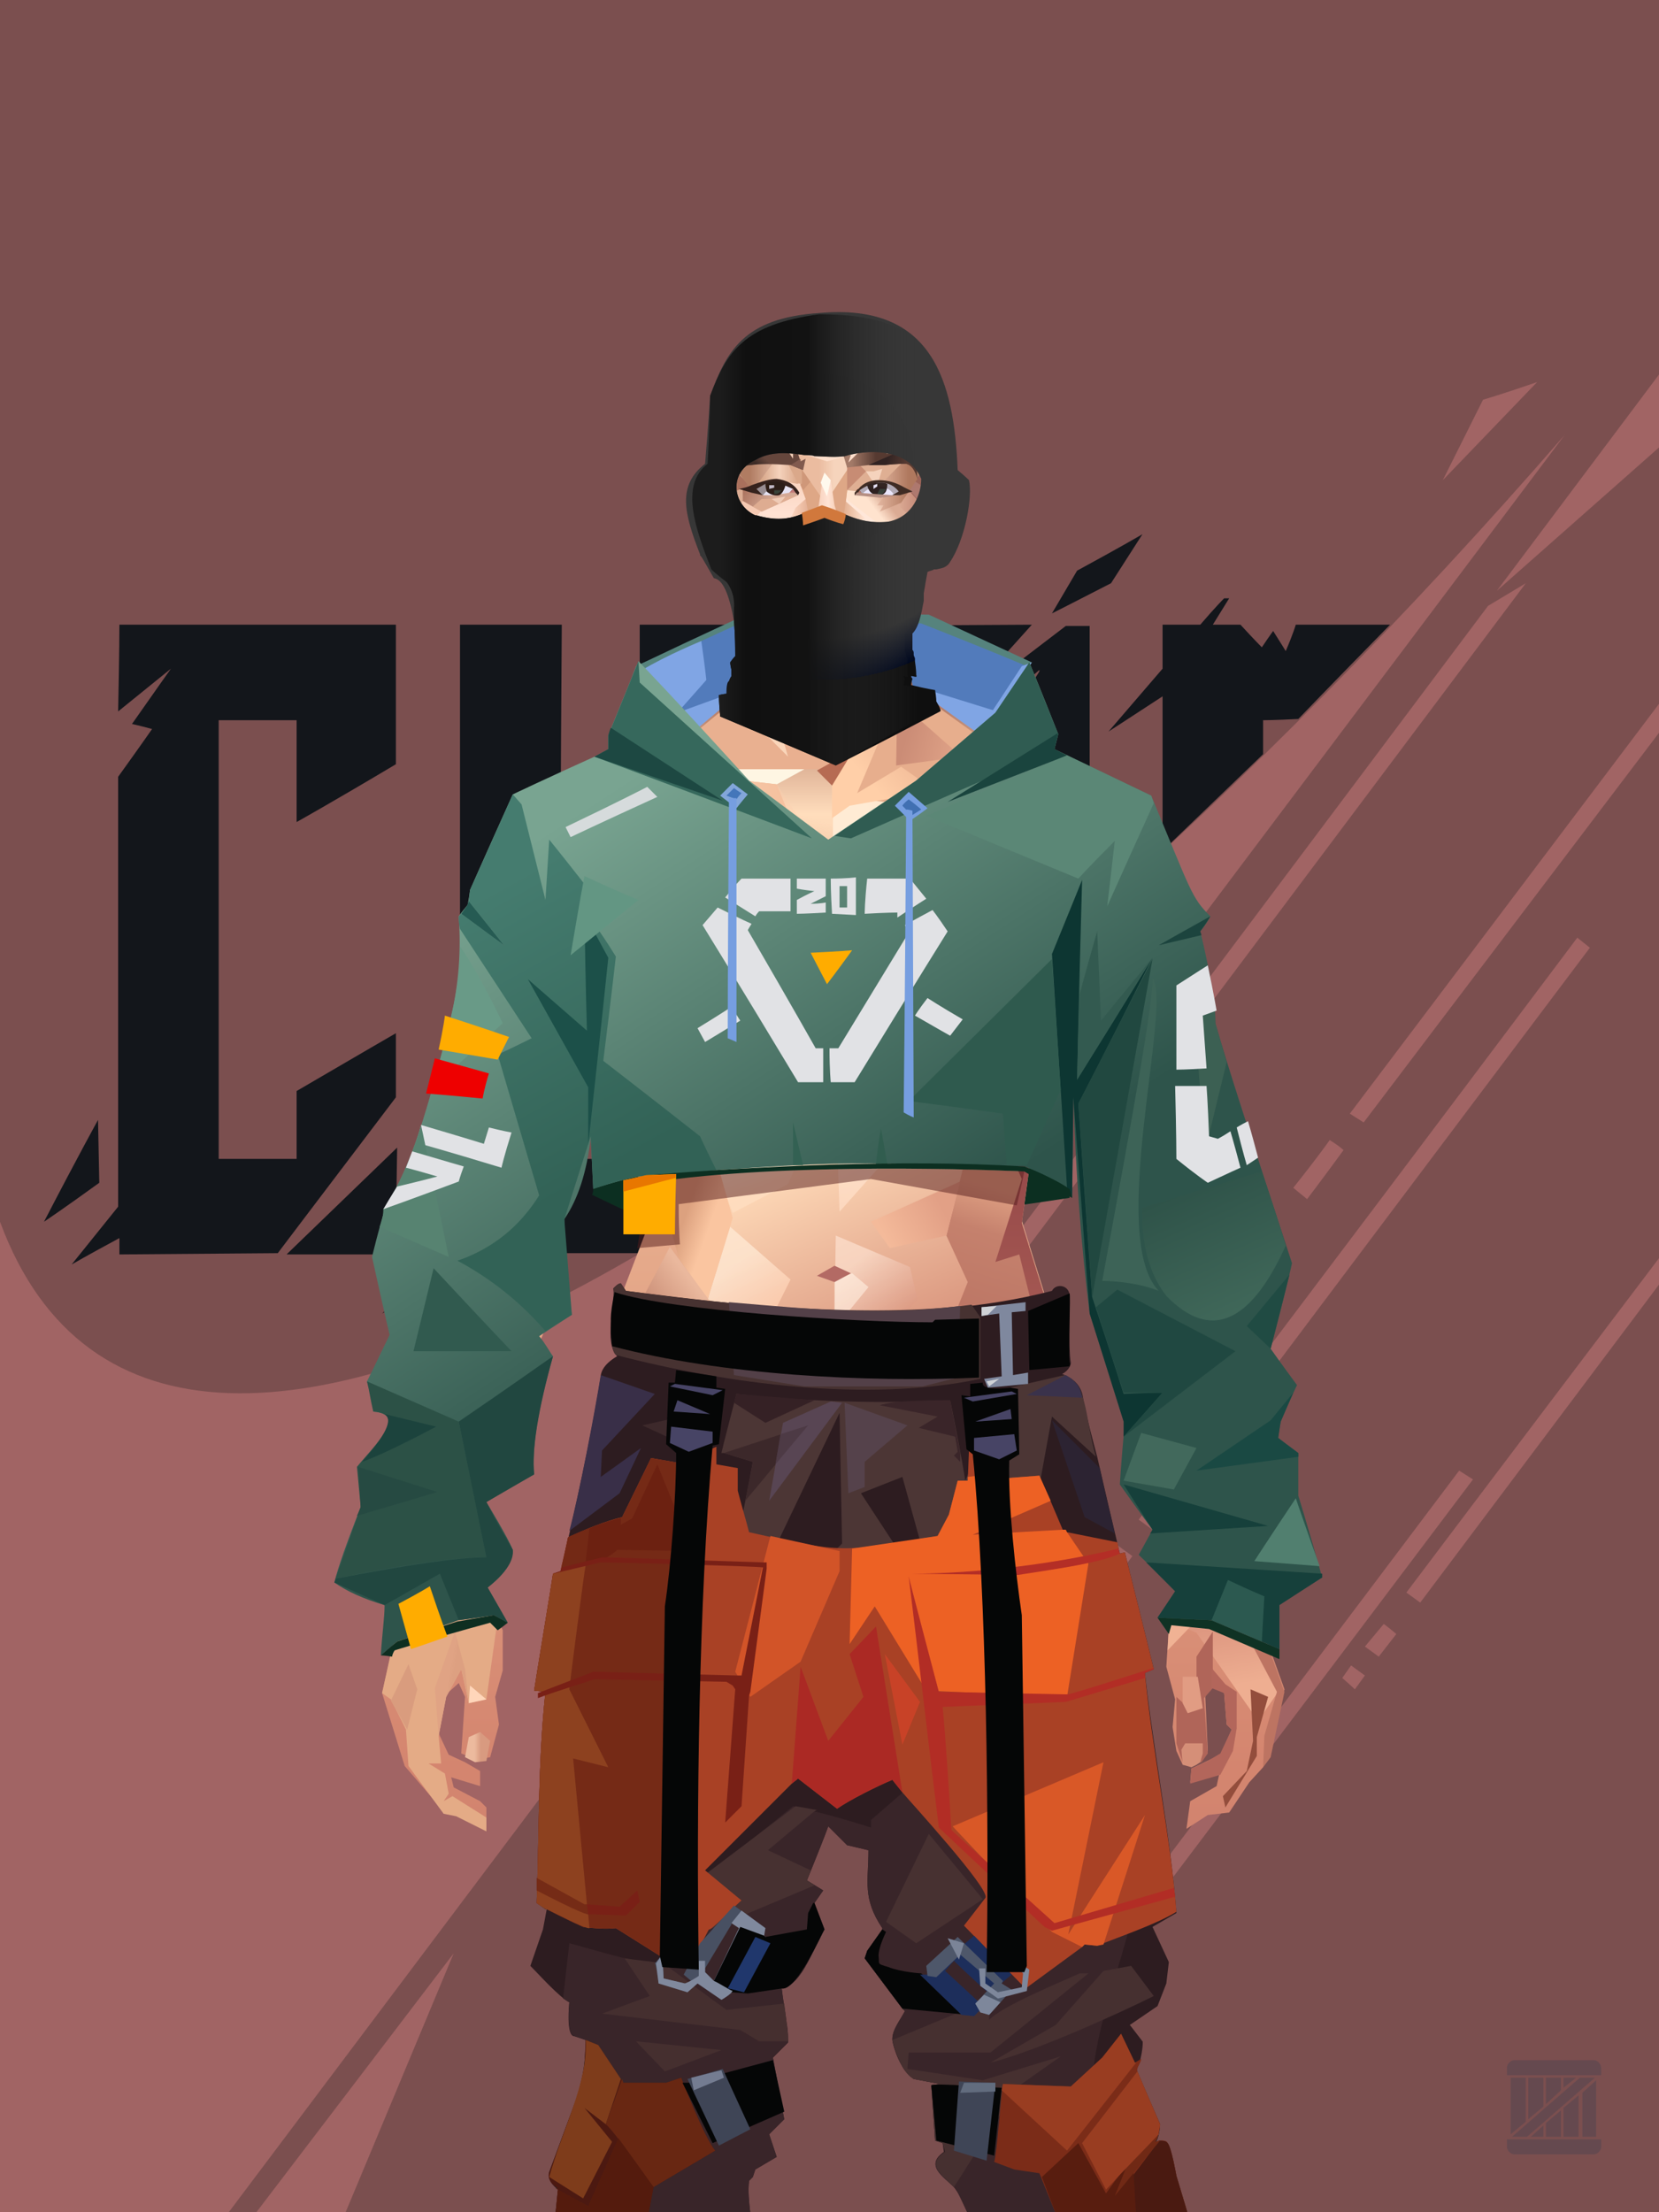 <?xml version="1.0" encoding="UTF-8"?><svg width="1320px" height="1760px" viewBox="0 0 1320 1760" version="1.1" xmlns="http://www.w3.org/2000/svg" xmlns:xlink="http://www.w3.org/1999/xlink"><defs></defs><g stroke="none" stroke-width="1" fill="none" id="id-31520" fill-rule="evenodd"><g id="id-31521"><rect fill="#7B4F4F" width="1320" height="1760" x="0" y="0" id="id-31522"></rect><g transform=" translate(35,425)" fill="#13161B" id="id-31523"><path d=" M 60,72 C 207,72 280,72 280,72 C 280,146 280,183 280,183 C 228,214 201,229 201,229 L 201,148 L 139,148 L 139,497 L 201,497 C 201,461 201,443 201,443 C 254,412 280,397 280,397 C 280,431 280,448 280,448 C 217,531 186,572 186,572 L 60,573 C 60,564 60,560 60,560 C 34,574 22,581 22,581 L 59,535 C 59,307 59,193 59,193 C 77,168 86,155 86,155 C 75,152 70,151 70,151 C 91,121 101,107 101,107 L 59,141 C 60,95 60,72 60,72 Z" id="id-31524"></path><path d=" M 0,547 C 28,493 43,466 43,466 L 44,516 C 15,537 0,547 0,547 Z" id="id-31525"></path><path d=" M 280,573 C 222,573 193,573 193,573 L 281,488 C 280,545 280,573 280,573 Z" id="id-31526"></path><path d=" M 269,620 L 331,563 C 331,512 331,486 331,486 L 412,439 L 412,497 L 472,497 C 472,444 472,418 472,418 C 505,376 522,355 522,355 C 490,383 473,398 473,398 C 473,353 473,330 473,330 L 331,411 L 331,72 C 385,72 412,72 412,72 C 411,206 411,273 411,273 L 474,237 L 474,72 L 553,72 C 553,142 553,177 553,177 C 491,239 460,271 460,271 L 552,198 L 552,572 L 354,572 C 298,604 269,620 269,620 Z" id="id-31527"></path><path d=" M 786,72 L 724,141 C 724,141 754,118 813,73 L 813,73 L 832,73 L 832,288 L 774,322 L 774,322 L 830,322 L 752,379 L 752,335 L 691,370 L 691,370 L 691,429 L 611,490 L 611,252 L 569,272 C 569,272 583,255 612,222 L 612,222 L 612,73 L 786,72 Z M 792,108 C 762,134 747,147 747,147 C 710,148 691,148 691,148 C 691,229 691,273 691,281 L 691,281 C 691,281 691,282 691,282 L 691,282 L 691,282 L 752,247 L 752,168 C 778,130 792,110 792,109 L 792,108 L 792,108 Z" id="id-31528"></path><path d=" M 802,63 C 815,41 822,29 822,29 C 857,10 874,0 874,0 L 849,39 C 818,55 802,63 802,63 Z" id="id-31529"></path><path d=" M 847,157 L 890,107 L 890,72 C 910,72 920,72 920,72 C 932,58 939,51 939,51 C 941,51 943,51 943,51 L 930,72 C 945,72 952,72 952,72 C 963,84 969,90 969,90 C 975,81 978,77 978,77 C 985,88 988,93 988,93 C 994,79 996,72 996,72 C 1046,72 1071,72 1071,72 C 1022,122 998,147 998,147 C 979,148 970,148 970,148 C 970,166 970,175 970,175 C 917,226 890,252 890,252 L 890,129 C 861,148 847,157 847,157 Z" id="id-31530"></path></g><path d=" M 1245,346 L 182,1760 L 0,1760 L 0,972 C 135,1337 750,916 1245,346 L 1245,346 Z M 361,1554 L 275,1760 L 204,1760 L 204,1760 L 361,1554 Z M 1320,298 L 1320,356 L 1320,356 L 1191,470 L 1320,298 Z M 1223,304 C 1223,304 1198,330 1148,382 L 1148,382 L 1180,318 C 1180,318 1194,314 1223,304 Z" fill="#A16464" id="id-31528"></path><path d=" M 1214,464 C 1194,476 1184,482 1184,482 C 825,961 645,1200 645,1200 L 656,1208 C 1028,712 1214,464 1214,464 Z M 627,1225 C 617,1237 612,1243 612,1243 C 619,1248 623,1251 623,1251 L 637,1233 C 630,1228 627,1225 627,1225 Z M 612,1266 C 606,1273 604,1277 604,1277 C 597,1271 593,1269 593,1269 L 601,1258 C 608,1263 612,1266 612,1266 Z" fill="#A16464" id="id-31528"></path><path d=" M 1320,560 C 1320,575 1320,583 1320,583 C 1163,790 1085,893 1085,893 L 1074,886 L 1320,560 Z M 1058,907 C 1066,912 1069,915 1069,915 C 1050,941 1040,954 1040,954 L 1029,945 C 1049,920 1058,907 1058,907 Z" fill="#A16464" id="id-31528"></path><path d=" M 1320,1001 C 1186,1178 1119,1267 1119,1267 L 1130,1275 L 1320,1022 C 1320,1008 1320,1001 1320,1001 Z M 1101,1292 C 1091,1304 1086,1310 1086,1310 C 1093,1315 1097,1318 1097,1318 L 1111,1300 C 1104,1294 1101,1292 1101,1292 Z M 1075,1325 C 1070,1332 1068,1335 1068,1335 C 1075,1341 1078,1344 1078,1344 L 1086,1333 C 1079,1328 1075,1325 1075,1325 Z" fill="#A16464" id="id-31528"></path><path d=" M 761,1701 C 768,1707 771,1709 771,1709 C 790,1683 800,1670 800,1670 L 789,1664 C 770,1689 761,1701 761,1701 Z M 805,1642 C 813,1647 816,1649 816,1649 C 1053,1335 1172,1177 1172,1177 L 1161,1170 C 924,1485 805,1642 805,1642 Z" fill="#A16464" id="id-31528"></path><path d=" M 890,1230 C 871,1256 861,1268 861,1268 C 868,1274 872,1277 872,1277 L 901,1238 C 894,1233 890,1230 890,1230 Z M 906,1209 C 913,1214 917,1217 917,1217 C 1149,908 1265,754 1265,754 L 1255,746 C 1023,1055 906,1209 906,1209 Z" fill="#A16464" id="id-31528"></path></g></g><defs></defs><g transform=" translate(471,487)" id="id-109986"><path d=" M 35,43 C 96,14 127,0 127,0 L 268,2 L 350,40 L 325,79 L 188,186 L 32,51 C 34,46 35,43 35,43 Z" fill="#56837D" id="id-109987"></path><path d=" M 40,46 C 72,31 87,23 87,23 C 115,10 129,4 129,4 C 218,7 262,9 262,9 C 318,31 346,43 346,43 L 323,78 L 188,186 L 40,46 Z" fill="#527BBB" id="id-109988"></path><path d=" M 1,464 C 29,434 59,416 91,411 C 154,401 296,417 296,417 C 352,440 380,451 380,451 L 380,466 C 308,477 257,483 226,484 C 196,486 129,482 24,475 L 1,464 Z" fill="#0C2F21" id="id-109988"></path><path d=" M 40,46 C 60,34 87,23 87,23 C 90,44 91,54 91,54 C 76,71 68,80 68,80 C 112,64 134,56 134,56 C 133,70 133,77 133,77 C 119,88 112,93 112,93 L 125,133 L 40,56 C 37,53 37,50 40,46 Z" fill="#80A5E4" id="id-109990"></path><path d=" M 261,60 L 319,78 L 342,43 L 350,40 C 332,66 323,79 323,79 C 280,118 259,138 259,138 C 266,95 269,74 269,74 L 262,70 C 262,63 261,60 261,60 Z" fill="#80A5E4" id="id-109991"></path></g><defs><linearGradient x1="50%" y1="6%" x2="50%" y2="100%" id="id-110216"><stop stop-color="#AC705D" offset="0%"></stop><stop stop-color="#FFDDBC" offset="8%"></stop><stop stop-color="#E9AF8E" offset="20%"></stop><stop stop-color="#E7AD8D" offset="34%"></stop><stop stop-color="#D4856F" offset="71%"></stop><stop stop-color="#C37F6D" offset="100%"></stop></linearGradient><linearGradient x1="50%" y1="-10%" x2="50%" y2="84%" id="id-110217"><stop stop-color="#E0A582" offset="0%"></stop><stop stop-color="#F6C49E" offset="49%"></stop><stop stop-color="#D09479" offset="100%"></stop></linearGradient><linearGradient x1="57%" y1="50%" x2="47%" y2="56%" id="id-110218"><stop stop-color="#E2AD9F" offset="0%"></stop><stop stop-color="#B46D61" offset="100%"></stop></linearGradient><linearGradient x1="45%" y1="35%" x2="55%" y2="47%" id="id-110219"><stop stop-color="#E9AC94" offset="0%"></stop><stop stop-color="#C37F6D" offset="100%"></stop></linearGradient><linearGradient x1="54%" y1="31%" x2="47%" y2="81%" id="id-110220"><stop stop-color="#E7AE8D" offset="0%"></stop><stop stop-color="#D8997B" offset="20%"></stop><stop stop-color="#DFA083" offset="71%"></stop><stop stop-color="#C5816D" offset="81%"></stop><stop stop-color="#BC7665" offset="100%"></stop></linearGradient><linearGradient x1="43%" y1="38%" x2="54%" y2="44%" id="id-110221"><stop stop-color="#E0A384" offset="0%"></stop><stop stop-color="#DDA081" offset="100%"></stop></linearGradient><linearGradient x1="46%" y1="26%" x2="59%" y2="75%" id="id-110222"><stop stop-color="#FFDBB9" offset="0%"></stop><stop stop-color="#D7917A" offset="100%"></stop></linearGradient><linearGradient x1="50%" y1="41%" x2="49%" y2="66%" id="id-110223"><stop stop-color="#6A4862" offset="0%"></stop><stop stop-color="#A76F5B" offset="27%"></stop><stop stop-color="#E9B090" offset="100%"></stop></linearGradient><linearGradient x1="63%" y1="4%" x2="25%" y2="77%" id="id-110224"><stop stop-color="#FFF1DE" offset="0%"></stop><stop stop-color="#FFEED9" offset="56%"></stop><stop stop-color="#E3AA88" offset="100%"></stop></linearGradient><linearGradient x1="50%" y1="23%" x2="41%" y2="77%" id="id-110225"><stop stop-color="#73332E" offset="0%"></stop><stop stop-color="#B77E68" offset="100%"></stop></linearGradient><linearGradient x1="47%" y1="22%" x2="55%" y2="89%" id="id-110226"><stop stop-color="#A06555" offset="0%"></stop><stop stop-color="#FAD5B9" offset="100%"></stop></linearGradient><linearGradient x1="86%" y1="87%" x2="12%" y2="66%" id="id-110227"><stop stop-color="#DEA186" offset="0%"></stop><stop stop-color="#CB8C76" offset="100%"></stop></linearGradient><linearGradient x1="71%" y1="11%" x2="50%" y2="100%" id="id-110228"><stop stop-color="#BE7D66" offset="0%" stop-opacity="0"></stop><stop stop-color="#F1BD9B" offset="100%"></stop></linearGradient><linearGradient x1="66%" y1="46%" x2="56%" y2="43%" id="id-110229"><stop stop-color="#CD8D78" offset="0%"></stop><stop stop-color="#BB786D" offset="100%"></stop></linearGradient><linearGradient x1="100%" y1="41%" x2="50%" y2="63%" id="id-110230"><stop stop-color="#6A2B27" offset="0%"></stop><stop stop-color="#743C3A" offset="100%"></stop></linearGradient><linearGradient x1="69%" y1="20%" x2="50%" y2="99%" id="id-110231"><stop stop-color="#CF8F7A" offset="0%"></stop><stop stop-color="#DD9E87" offset="100%"></stop></linearGradient><linearGradient x1="36%" y1="20%" x2="57%" y2="81%" id="id-110232"><stop stop-color="#F1BA97" offset="0%"></stop><stop stop-color="#EFB795" offset="100%"></stop></linearGradient><linearGradient x1="26%" y1="83%" x2="92%" y2="50%" id="id-110233"><stop stop-color="#FFD3AD" offset="0%"></stop><stop stop-color="#FFD3AF" offset="100%" stop-opacity="0"></stop></linearGradient><linearGradient x1="17%" y1="56%" x2="85%" y2="45%" id="id-110234"><stop stop-color="#FFEBD1" offset="0%" stop-opacity="0"></stop><stop stop-color="#FFE9D0" offset="52%"></stop><stop stop-color="#FCCEAD" offset="100%"></stop></linearGradient><linearGradient x1="17%" y1="24%" x2="74%" y2="87%" id="id-110235"><stop stop-color="#FFEDD8" offset="0%"></stop><stop stop-color="#DCA181" offset="100%"></stop></linearGradient><linearGradient x1="26%" y1="42%" x2="80%" y2="75%" id="id-110236"><stop stop-color="#FFF1DD" offset="0%"></stop><stop stop-color="#FFD4B1" offset="100%" stop-opacity="0"></stop></linearGradient><linearGradient x1="29%" y1="56%" x2="77%" y2="50%" id="id-110237"><stop stop-color="#FFEBD4" offset="0%"></stop><stop stop-color="#FEDAB7" offset="100%"></stop></linearGradient><linearGradient x1="74%" y1="24%" x2="34%" y2="74%" id="id-110238"><stop stop-color="#BA8469" offset="0%"></stop><stop stop-color="#E9AF8F" offset="0%"></stop><stop stop-color="#FFCFA8" offset="100%"></stop></linearGradient><linearGradient x1="66%" y1="100%" x2="40%" y2="0%" id="id-110239"><stop stop-color="#FAC5A3" offset="0%"></stop><stop stop-color="#FFF5E6" offset="46%"></stop><stop stop-color="#FAC8A2" offset="100%"></stop></linearGradient><linearGradient x1="52%" y1="13%" x2="59%" y2="75%" id="id-110240"><stop stop-color="#D68D79" offset="0%"></stop><stop stop-color="#EEAE91" offset="100%"></stop></linearGradient><linearGradient x1="28%" y1="76%" x2="73%" y2="20%" id="id-110241"><stop stop-color="#F0B294" offset="0%"></stop><stop stop-color="#D28271" offset="67%"></stop><stop stop-color="#DF9880" offset="100%"></stop></linearGradient><linearGradient x1="50%" y1="0%" x2="50%" y2="100%" id="id-110242"><stop stop-color="#DB957F" offset="0%"></stop><stop stop-color="#9A4F4B" offset="100%"></stop></linearGradient><linearGradient x1="66%" y1="59%" x2="24%" y2="66%" id="id-110243"><stop stop-color="#DEA07F" offset="0%"></stop><stop stop-color="#FCC8A5" offset="100%"></stop></linearGradient><linearGradient x1="41%" y1="11%" x2="64%" y2="63%" id="id-110244"><stop stop-color="#FFE6D6" offset="0%"></stop><stop stop-color="#DA957E" offset="100%"></stop></linearGradient><linearGradient x1="19%" y1="58%" x2="66%" y2="43%" id="id-110245"><stop stop-color="#FFEBD4" offset="0%"></stop><stop stop-color="#FFD1AA" offset="100%"></stop></linearGradient><linearGradient x1="73%" y1="50%" x2="30%" y2="53%" id="id-110246"><stop stop-color="#FFD1AB" offset="0%"></stop><stop stop-color="#FFF6E4" offset="100%"></stop></linearGradient><linearGradient x1="31%" y1="0%" x2="50%" y2="100%" id="id-110247"><stop stop-color="#FFF1E3" offset="0%"></stop><stop stop-color="#FFEADA" offset="100%"></stop></linearGradient><linearGradient x1="29%" y1="43%" x2="65%" y2="100%" id="id-110248"><stop stop-color="#FFE9D4" offset="0%"></stop><stop stop-color="#FECFB1" offset="100%"></stop></linearGradient><linearGradient x1="13%" y1="78%" x2="84%" y2="50%" id="id-110249"><stop stop-color="#F4BA9A" offset="0%"></stop><stop stop-color="#E2A086" offset="100%"></stop></linearGradient><linearGradient x1="50%" y1="0%" x2="36%" y2="100%" id="id-110250"><stop stop-color="#FFEBD4" offset="0%"></stop><stop stop-color="#FFDDC6" offset="100%"></stop></linearGradient><linearGradient x1="50%" y1="28%" x2="64%" y2="55%" id="id-110251"><stop stop-color="#FFE7CD" offset="0%"></stop><stop stop-color="#FFDDC0" offset="100%"></stop></linearGradient><linearGradient x1="40%" y1="55%" x2="62%" y2="71%" id="id-110252"><stop stop-color="#DCA17F" offset="0%"></stop><stop stop-color="#FAC5A0" offset="100%"></stop></linearGradient><linearGradient x1="9%" y1="37%" x2="88%" y2="55%" id="id-110253"><stop stop-color="#E3A889" offset="0%"></stop><stop stop-color="#B36F5F" offset="100%"></stop></linearGradient><linearGradient x1="62%" y1="19%" x2="50%" y2="100%" id="id-110254"><stop stop-color="#E0A686" offset="0%"></stop><stop stop-color="#BF7C68" offset="100%"></stop></linearGradient><linearGradient x1="45%" y1="18%" x2="51%" y2="67%" id="id-110255"><stop stop-color="#FFE5D3" offset="0%"></stop><stop stop-color="#F5C3A0" offset="100%"></stop></linearGradient><linearGradient x1="50%" y1="0%" x2="50%" y2="100%" id="id-110256"><stop stop-color="#F9CCB7" offset="0%"></stop><stop stop-color="#E7AD8A" offset="100%"></stop></linearGradient><linearGradient x1="45%" y1="50%" x2="58%" y2="50%" id="id-110257"><stop stop-color="#DFA288" offset="0%"></stop><stop stop-color="#FACBB3" offset="100%"></stop></linearGradient><linearGradient x1="33%" y1="74%" x2="77%" y2="42%" id="id-110258"><stop stop-color="#CE937B" offset="0%"></stop><stop stop-color="#EAB89D" offset="100%"></stop></linearGradient><linearGradient x1="63%" y1="59%" x2="38%" y2="59%" id="id-110259"><stop stop-color="#D89A80" offset="0%"></stop><stop stop-color="#ECBA9E" offset="100%"></stop></linearGradient><linearGradient x1="50%" y1="0%" x2="50%" y2="100%" id="id-110260"><stop stop-color="#D08C74" offset="0%"></stop><stop stop-color="#DF9A83" offset="100%"></stop></linearGradient><linearGradient x1="47%" y1="47%" x2="53%" y2="50%" id="id-110261"><stop stop-color="#FDE1CD" offset="0%"></stop><stop stop-color="#D68F79" offset="100%"></stop></linearGradient><linearGradient x1="50%" y1="0%" x2="50%" y2="100%" id="id-110262"><stop stop-color="#E29A83" offset="0%"></stop><stop stop-color="#DD947E" offset="100%"></stop></linearGradient><linearGradient x1="50%" y1="0%" x2="53%" y2="50%" id="id-110263"><stop stop-color="#DD9785" offset="0%"></stop><stop stop-color="#F3D9C6" offset="100%"></stop></linearGradient><linearGradient x1="0%" y1="55%" x2="99%" y2="55%" id="id-110264"><stop stop-color="#DFA59A" offset="0%"></stop><stop stop-color="#D3938D" offset="100%"></stop></linearGradient><linearGradient x1="50%" y1="0%" x2="50%" y2="100%" id="id-110265"><stop stop-color="#F0CAB1" offset="0%"></stop><stop stop-color="#DC907E" offset="100%"></stop></linearGradient><linearGradient x1="49%" y1="20%" x2="52%" y2="96%" id="id-110266"><stop stop-color="#DD9285" offset="0%"></stop><stop stop-color="#D88D79" offset="100%"></stop></linearGradient><linearGradient x1="50%" y1="0%" x2="50%" y2="100%" id="id-110267"><stop stop-color="#86363E" offset="0%"></stop><stop stop-color="#B46A5D" offset="100%"></stop></linearGradient><linearGradient x1="33%" y1="47%" x2="59%" y2="56%" id="id-110268"><stop stop-color="#F6BD9D" offset="0%"></stop><stop stop-color="#D48673" offset="100%"></stop></linearGradient></defs><g transform=" translate(304,473)" id="id-110269"><polygon points="174 662 139 824 137 906 146 1082 171 1154 176 1211 174 1230 175 1284 287 1284 284 1265 308 1195 306 1124 345 952 343 912 353 879 362 881 371 877 383 904 391 970 434 1079 457 1202 475 1252 475 1284 596 1284 600 1225 591 1146 609 1103 612 997 596 842 545 671 539 640 528 606 531 569 509 498 522 403 539 360 539 348 563 464 576 498 585 574 637 704 646 760 646 778 626 822 624 853 631 879 629 901 632 920 637 931 647 931 657 920 655 877 659 867 670 874 672 899 676 903 667 923 644 934 643 945 666 939 664 948 643 960 640 982 657 971 674 969 690 945 701 933 704 926 707 923 713 892 718 871 704 832 696 786 703 768 693 725 693 521 652 425 629 282 626 203 612 175 567 156 548 141 530 139 479 114 422 73 416 42 415 1 285 0 284 73 279 83 242 114 196 137 171 139 155 156 108 175 91 228 91 287 68 431 30 516 23 602 28 725 16 764 21 782 0 874 18 932 49 968 59 970 83 982 83 965 78 960 57 949 55 941 78 948 78 936 66 929 53 923 45 906 51 875 61 866 66 877 63 922 75 927 86 925 93 899 90 877 96 856 96 824 75 778 77 738 108 637 139 562 142 495 159 458 180 358 199 403 203 461 211 504 188 564 191 608" fill="url(#id-110216)" id="id-110270"></polygon><polygon points="91 287 68 431 30 516 23 602 72 688 117 614 98 452 109 469 123 336 102 372 109 294 88 309 109 285" fill="url(#id-110217)" id="id-110270"></polygon><polygon points="383 906 391 972 434 1081 457 1204 475 1254 475 1287 596 1287 600 1226 591 1148 609 1105 612 999 602 904 584 908 584 846 535 683 456 705 382 878" fill="url(#id-110218)" id="id-110270"></polygon><polygon points="137 907 146 1083 171 1156 176 1212 174 1232 175 1286 175 1287 287 1287 284 1266 308 1197 306 1126 345 954 343 923 293 814 263 724 247 711" fill="url(#id-110219)" id="id-110270"></polygon><polygon points="545 673 539 641 528 608 531 571 509 500 522 405 539 361 539 350 563 465 576 500 601 540 660 491 688 529 652 427 629 283 626 205 612 177 568 157 548 142 530 141 479 116 422 75 416 44 415 3 360 3 360 715 462 724" fill="url(#id-110220)" id="id-110270"></polygon><polygon points="83 984 59 972 49 970 21 932 19 903 7 879 0 874 11 824 38 786 38 814 56 786 78 800 91 822 83 879 69 882 63 855 51 877 45 908 47 930 37 930 50 938 53 954 49 960 56 956 83 973" fill="#E4AB86" id="id-110275"></polygon><polygon points="66 855 69 882 63 855 51 877 45 908 42 870 58 825" fill="url(#id-110221)" id="id-110275"></polygon><polygon points="83 879 69 882 70 868" fill="#FFD6BA" id="id-110275"></polygon><polygon points="481 376 513 349 558 291 522 368" fill="#BD9394" id="id-110278"></polygon><polygon points="313 697 260 560 246 448 259 424 355 408 361 366 317 404 285 409 267 378 313 343 394 351 431 378 420 404 368 399 371 404 449 421 466 441 449 510 466 547 406 697 358 717" fill="url(#id-110222)" id="id-110279"></polygon><polygon points="410 90 430 82 423 76 416 45 416 7 286 9 286 48 283 76 278 86 244 114 195 139 366 139 390 70 410 26" fill="url(#id-110223)" id="id-110280"></polygon><polygon points="182 180 133 231 97 289 97 231 113 182 165 159" fill="url(#id-110224)" id="id-110281"></polygon><polygon points="346 107 384 55 409 31 414 23 299 31" fill="url(#id-110225)" id="id-110282"></polygon><polygon points="287 93 295 32 323 129" fill="url(#id-110226)" id="id-110283"></polygon><polygon points="336 139 314 151 270 146 224 139" fill="#FEF6E3" id="id-110284"></polygon><polygon points="410 84 409 136 461 129" fill="url(#id-110227)" id="id-110285"></polygon><polygon points="173 246 167 286 191 351 263 386 328 330 359 330 359 152 348 139 336 139 309 152" fill="url(#id-110228)" id="id-110286"></polygon><polygon points="464 159 516 190 500 159" fill="url(#id-110229)" id="id-110287"></polygon><polygon points="302 36 346 72 382 62 409 37 416 28 416 13" fill="url(#id-110230)" id="id-110288"></polygon><polygon points="263 151 191 202 219 151" fill="#EFB795" id="id-110289"></polygon><polygon points="154 206 170 170 122 188" fill="#FFFCF1" id="id-110290"></polygon><polygon points="358 285 344 299 323 318 305 354 358 345 354 305" fill="url(#id-110231)" id="id-110291"></polygon><polygon points="260 361 265 387 203 371 191 347" fill="#C4846D" id="id-110292"></polygon><polygon points="198 362 181 359 167 284" fill="#8D4146" id="id-110293"></polygon><polygon points="477 341 477 335 488 326 496 325 509 338 496 348 485 354" fill="#A86056" id="id-110294"></polygon><polygon points="314 151 342 220 317 293 237 351 209 318 172 251 185 205 270 146" fill="url(#id-110232)" id="id-110295"></polygon><polygon points="314 151 330 238 209 318 172 251 185 205 270 146" fill="url(#id-110233)" id="id-110295"></polygon><polygon points="314 151 350 205 220 227 185 205 270 146" fill="url(#id-110234)" opacity="0.369" id="id-110295"></polygon><polygon points="211 335 223 322 242 327 244 332 235 353 213 349" fill="#C48172" id="id-110298"></polygon><polygon points="224 339 226 342 226 345 222 349 235 350 242 333 230 338 227 335" fill="#D4ACC2" id="id-110299"></polygon><polygon points="488 343 491 347 486 351 479 338 489 327 495 327 493 336" fill="#C7878D" id="id-110300"></polygon><polygon points="485 339 488 343 493 337" fill="#EDB596" id="id-110301"></polygon><polygon points="359 162 359 291 406 325 455 347 529 267 463 182 415 166" fill="url(#id-110235)" id="id-110302"></polygon><polygon points="359 178 359 281 391 302 391 249 489 270 461 189 415 166" fill="url(#id-110236)" id="id-110302"></polygon><polygon points="359 178 359 219 472 220 461 189 415 166 371 163" fill="url(#id-110237)" id="id-110302"></polygon><polygon points="358 178 372 168 440 156 413 137 378 158 411 80 396 60 358 146" fill="url(#id-110238)" id="id-110305"></polygon><polygon points="346 140 358 152 372 129 400 48 369 86 364 130" fill="#B66B53" id="id-110306"></polygon><polygon points="591 281 601 226 559 159 514 159 523 138 499 156 571 263" fill="url(#id-110239)" id="id-110307"></polygon><polygon points="609 298 626 332 629 285 627 227 614 207 617 251" fill="#C6CBE5" id="id-110308"></polygon><polygon points="554 159 567 157 612 177 614 192 579 175 603 207 601 226" fill="#F6BF9D" id="id-110309"></polygon><polygon points="641 823 648 826 697 896 713 873 682 781" fill="url(#id-110240)" id="id-110310"></polygon><polygon points="625 840 700 762 688 738 679 784 648 776 626 822" fill="url(#id-110241)" id="id-110310"></polygon><polygon points="648 862 648 845 661 825 661 870 654 878 657 922 652 929 637 929 632 914 632 893 632 877 644 888" fill="#B06559" id="id-110312"></polygon><polygon points="554 375 577 333 607 451 594 508 568 462" fill="#F9C3AD" id="id-110313"></polygon><polygon points="623 326 643 425 633 431 693 523 652 427 636 326 625 315" fill="#BDBBDB" id="id-110314"></polygon><polygon points="628 274 638 339 623 314" fill="#B3838B" id="id-110315"></polygon><polygon points="693 523 695 567 685 525 618 416 633 431" fill="#B46B5B" id="id-110316"></polygon><polygon points="640 463 599 539 601 571 634 655 646 703 650 754 658 640 660 491" fill="#F7BF9B" id="id-110317"></polygon><polygon points="610 531 648 646 652 546 638 479" fill="#FFDDC8" id="id-110317"></polygon><polygon points="693 748 677 730 677 700 660 491 685 525 691 552 684 727" fill="url(#id-110242)" id="id-110319"></polygon><polygon points="691 746 703 768 693 727 695 567 691 551 683 727" fill="#BCCBEA" id="id-110320"></polygon><polygon points="260 559 310 683 355 716 263 713 238 685 195 582" fill="url(#id-110243)" id="id-110321"></polygon><polygon points="637 931 636 919 639 914 653 914 653 922 651 929 648 931 644 933" fill="#D58F78" id="id-110322"></polygon><polygon points="637 861 637 882 641 890 653 886 649 861" fill="#E19C83" id="id-110323"></polygon><polygon points="691 871 693 912 688 936 669 956 671 965 696 924 696 909 705 877" fill="#934D3C" id="id-110324"></polygon><polygon points="703 768 684 788 693 837 712 873 702 908 701 933 707 925 718 873 704 834 697 788" fill="#BD7462" id="id-110325"></polygon><polygon points="667 939 643 946 644 934 657 928 667 922 676 903 672 899 670 874 660 870 660 854 671 867 680 873 680 902 677 920" fill="#B3665B" id="id-110326"></polygon><polygon points="361 510 359 634 426 561 420 535" fill="url(#id-110244)" opacity="0.626" id="id-110327"></polygon><polygon points="319 403 289 399 268 380 313 343 361 348 362 372" fill="url(#id-110245)" id="id-110328"></polygon><polygon points="171 141 168 151 180 151 204 139 196 138" fill="url(#id-110246)" id="id-110329"></polygon><polygon points="359 308 362 360 382 334" fill="#FFE9D9" opacity="0.625" id="id-110330"></polygon><polygon points="360 546 360 584 387 551 374 540" fill="url(#id-110247)" opacity="0.626" id="id-110331"></polygon><polygon points="346 542 360 547 373 540 360 534" fill="#B36A64" id="id-110332"></polygon><polygon points="325 545 277 503 259 561 308 579" fill="url(#id-110248)" opacity="0.758" id="id-110333"></polygon><polygon points="389 499 460 467 449 510 404 520" fill="url(#id-110249)" id="id-110334"></polygon><polygon points="364 491 361 403 420 428" fill="url(#id-110250)" opacity="0.758" id="id-110335"></polygon><polygon points="262 446 333 446 323 469 279 492" fill="url(#id-110251)" opacity="0.758" id="id-110336"></polygon><polygon points="259 425 279 496 259 561 236 528 213 443 227 425 243 447" fill="url(#id-110252)" id="id-110337"></polygon><polygon points="412 343 444 374 466 383 499 351 447 354 416 339" fill="url(#id-110253)" id="id-110338"></polygon><polygon points="164 252 163 278 128 284" fill="#C88574" id="id-110339"></polygon><polygon points="58 478 88 441 88 416 69 430 66 456" fill="url(#id-110254)" id="id-110340"></polygon><polygon points="76 684 69 634 61 517 89 474 111 569" fill="url(#id-110255)" id="id-110341"></polygon><polygon points="53 489 47 539 69 635 76 684 53 760 40 781 16 766 28 727 23 604 28 544" fill="url(#id-110256)" id="id-110342"></polygon><polygon points="136 452 127 497 153 460 177 340 170 300" fill="#D89A7F" id="id-110343"></polygon><polygon points="181 359 159 460 143 497 142 514 123 532 109 514 108 490 127 497 153 460 177 340" fill="#C28071" id="id-110343"></polygon><polygon points="38 747 28 772 38 788 44 772" fill="#F4B89A" id="id-110345"></polygon><polygon points="359 379 342 413 361 444 377 417" fill="url(#id-110257)" id="id-110346"></polygon><polygon points="196 581 260 561 229 519" fill="url(#id-110258)" id="id-110347"></polygon><polygon points="74 929 66 925 69 909 78 905 86 912 83 928" fill="url(#id-110259)" id="id-110348"></polygon><polygon points="20 903 7 880 21 851 28 871" fill="#D99C7E" id="id-110349"></polygon><polygon points="218 1123 203 1040 191 913 171 1090 182 1169 230 1208 261 1237 270 1213 234 1175 212 1157 272 1191 281 1169" fill="url(#id-110260)" opacity="0.808" id="id-110350"></polygon><polygon points="182 1207 181 1155 213 1106 236 1166 230 1210" fill="#EBAC8E" id="id-110351"></polygon><polygon points="187 902 211 1137 227 1161 275 1187 299 1137 272 1009 299 918 269 791 211 836" fill="url(#id-110261)" id="id-110352"></polygon><polygon points="288 1079 311 1040 311 942 295 903 264 1019 275 1188 301 1137" fill="url(#id-110262)" id="id-110353"></polygon><polygon points="584 908 604 1008 608 1106 614 998 599 887" fill="#CEDAFA" id="id-110354"></polygon><polygon points="430 886 488 1140 535 1115 561 925 566 886 536 816 500 786" fill="url(#id-110263)" opacity="0.792" id="id-110355"></polygon><polygon points="581 921 588 1011 584 1112 576 1162 544 1046 566 886" fill="url(#id-110264)" id="id-110356"></polygon><polygon points="561 1247 518 1200 472 1112 494 931 505 931 594 1188 579 1244" fill="url(#id-110265)" id="id-110357"></polygon><polygon points="531 1221 539 1263 536 1269 516 1287 509 1287 500 1263 513 1199 488 1226 462 1170 472 1101 427 1010 398 877 469 771 518 739 536 818 500 787 433 890 477 1078 534 1212" fill="url(#id-110266)" id="id-110358"></polygon><polygon points="321 1058 284 852 258 721 266 733 371 879 362 883 354 881 343 914 345 954" fill="#D38B73" id="id-110359"></polygon><polygon points="429 1068 424 875 536 705 454 704 380 865 384 906 391 972" fill="#CD887E" opacity="0.394" id="id-110360"></polygon><polygon points="175 1262 194 1287 206 1287 225 1226 213 1249 175 1221 174 1232" fill="#EEAF93" id="id-110361"></polygon><polygon points="528 1227 554 1234 569 1169 549 1168" fill="#EBB5A6" id="id-110362"></polygon><polygon points="546 678 545 672 539 641 528 608 531 571 509 500 522 405 539 361 539 350 547 389 542 330 558 289 517 369 528 369 517 411 499 442 509 465 488 531 507 525 522 585 449 724" fill="url(#id-110267)" id="id-110270"></polygon><polygon points="402 722 490 609 522 585 449 723" fill="#D38673" id="id-110364"></polygon><polygon points="174 664 139 826 137 907 139 937 238 690 352 886 354 881 362 883 371 879 383 906 471 773 548 712 596 844 545 673 539 641 478 697 449 723 278 705 232 657 188 566 191 610" fill="url(#id-110268)" id="id-110270"></polygon><polygon points="189 616 211 620 190 586 190 609" fill="#C4846D" id="id-110366"></polygon><polygon points="139 836 225 709 167 697 139 826" fill="#E2A58B" id="id-110367"></polygon><polygon points="518 734 596 843 547 678" fill="#D0816E" id="id-110368"></polygon><polygon points="415 778 447 726 314 744 329 762" fill="#CE8B73" opacity="0.520" id="id-110270"></polygon><polygon points="411 685 463 666 456 573" fill="#A05A5C" id="id-110370"></polygon></g><defs><linearGradient x1="53%" y1="5%" x2="47%" y2="91%" id="id-110982"><stop stop-color="#C67878" offset="0%"></stop><stop stop-color="#A26C74" offset="82%"></stop><stop stop-color="#D18888" offset="100%"></stop></linearGradient><linearGradient x1="62%" y1="61%" x2="50%" y2="36%" id="id-110983"><stop stop-color="#B15E5F" offset="0%"></stop><stop stop-color="#564753" offset="100%"></stop></linearGradient><linearGradient x1="50%" y1="13%" x2="57%" y2="81%" id="id-110984"><stop stop-color="#885154" offset="0%"></stop><stop stop-color="#C27A7A" offset="52%"></stop><stop stop-color="#D8B7A1" offset="100%"></stop></linearGradient><linearGradient x1="50%" y1="0%" x2="54%" y2="88%" id="id-110985"><stop stop-color="#D19787" offset="0%"></stop><stop stop-color="#C8807E" offset="100%"></stop></linearGradient><linearGradient x1="36%" y1="75%" x2="36%" y2="18%" id="id-110986"><stop stop-color="#BB6F6B" offset="0%"></stop><stop stop-color="#863C39" offset="100%"></stop></linearGradient><linearGradient x1="50%" y1="2%" x2="48%" y2="96%" id="id-110987"><stop stop-color="#EAD0BC" offset="0%"></stop><stop stop-color="#CB9B7F" offset="11%"></stop><stop stop-color="#F2C1A5" offset="33%"></stop><stop stop-color="#FFE2D3" offset="58%"></stop><stop stop-color="#E9BB9E" offset="93%"></stop><stop stop-color="#C3957F" offset="100%"></stop></linearGradient><linearGradient x1="62%" y1="37%" x2="30%" y2="59%" id="id-110988"><stop stop-color="#E4B395" offset="0%"></stop><stop stop-color="#CB9C80" offset="100%"></stop></linearGradient><linearGradient x1="12%" y1="48%" x2="58%" y2="51%" id="id-110989"><stop stop-color="#E7BEA3" offset="0%"></stop><stop stop-color="#FEDFCC" offset="100%"></stop></linearGradient><linearGradient x1="76%" y1="54%" x2="27%" y2="47%" id="id-110990"><stop stop-color="#F2C4A7" offset="0%"></stop><stop stop-color="#F6DCC5" offset="100%"></stop></linearGradient><radialGradient cx="50%" cy="59%" r="65%" id="id-110991" fx="50%" fy="59%" gradientTransform=" translate(0.500,0.593) scale(0.791,1) rotate(-143) translate(-0.500,-0.593)"><stop stop-color="#F0D7BF" offset="0%"></stop><stop stop-color="#C38F74" offset="66%"></stop><stop stop-color="#A46254" offset="100%"></stop></radialGradient><linearGradient x1="69%" y1="50%" x2="50%" y2="60%" id="id-110992"><stop stop-color="#DBAB94" offset="0%"></stop><stop stop-color="#FFE3CE" offset="100%"></stop></linearGradient><radialGradient cx="50%" cy="50%" r="44%" id="id-110993" fx="50%" fy="50%" gradientTransform=" translate(0.500,0.500) scale(0.696,1) rotate(-57) scale(1,3) translate(-0.500,-0.500)"><stop stop-color="#B37864" offset="0%" stop-opacity="0"></stop><stop stop-color="#EFD3BC" offset="100%"></stop></radialGradient><linearGradient x1="0%" y1="58%" x2="50%" y2="58%" id="id-110994"><stop stop-color="#E4B69F" offset="0%"></stop><stop stop-color="#C88F7C" offset="100%"></stop></linearGradient><linearGradient x1="49%" y1="83%" x2="53%" y2="51%" id="id-110995"><stop stop-color="#C6938B" offset="0%"></stop><stop stop-color="#945A53" offset="100%"></stop></linearGradient><linearGradient x1="66%" y1="68%" x2="19%" y2="50%" id="id-110996"><stop stop-color="#D4A995" offset="0%"></stop><stop stop-color="#A9705C" offset="100%"></stop></linearGradient><linearGradient x1="48%" y1="37%" x2="33%" y2="25%" id="id-110997"><stop stop-color="#DDAF94" offset="0%"></stop><stop stop-color="#9D5D51" offset="100%"></stop></linearGradient><linearGradient x1="46%" y1="6%" x2="50%" y2="50%" id="id-110998"><stop stop-color="#F5D3B9" offset="0%"></stop><stop stop-color="#E7BA9D" offset="100%"></stop></linearGradient><linearGradient x1="50%" y1="33%" x2="57%" y2="50%" id="id-110999"><stop stop-color="#F9D2B7" offset="0%"></stop><stop stop-color="#D0A086" offset="100%"></stop></linearGradient><linearGradient x1="50%" y1="26%" x2="42%" y2="54%" id="id-111000"><stop stop-color="#875053" offset="0%"></stop><stop stop-color="#81534D" offset="100%" stop-opacity="0.569"></stop></linearGradient><linearGradient x1="46%" y1="100%" x2="55%" y2="55%" id="id-111001"><stop stop-color="#C4AED2" offset="0%"></stop><stop stop-color="#9276A6" offset="100%"></stop></linearGradient><linearGradient x1="54%" y1="12%" x2="47%" y2="56%" id="id-111002"><stop stop-color="#A46151" offset="0%"></stop><stop stop-color="#9370A0" offset="100%"></stop></linearGradient><linearGradient x1="50%" y1="0%" x2="50%" y2="100%" id="id-111003"><stop stop-color="#F4D2BF" offset="0%"></stop><stop stop-color="#E8B399" offset="100%"></stop></linearGradient><linearGradient x1="5%" y1="65%" x2="100%" y2="65%" id="id-111004"><stop stop-color="#FCD9C4" offset="0%"></stop><stop stop-color="#E0A88C" offset="28%"></stop><stop stop-color="#DEA786" offset="67%"></stop><stop stop-color="#FFE3D1" offset="100%"></stop></linearGradient><linearGradient x1="66%" y1="91%" x2="52%" y2="64%" id="id-111005"><stop stop-color="#D9A98F" offset="0%"></stop><stop stop-color="#DEA786" offset="100%"></stop></linearGradient><linearGradient x1="70%" y1="50%" x2="41%" y2="50%" id="id-111006"><stop stop-color="#F6D4BC" offset="0%"></stop><stop stop-color="#EBBCA0" offset="100%"></stop></linearGradient><linearGradient x1="100%" y1="50%" x2="0%" y2="50%" id="id-111007"><stop stop-color="#F1C4A8" offset="0%"></stop><stop stop-color="#FFE3D4" offset="48%"></stop><stop stop-color="#F5CAB4" offset="100%"></stop></linearGradient><linearGradient x1="38%" y1="14%" x2="50%" y2="79%" id="id-111008"><stop stop-color="#D29A7E" offset="0%"></stop><stop stop-color="#B37B6D" offset="100%"></stop></linearGradient><linearGradient x1="3%" y1="0%" x2="50%" y2="66%" id="id-111009"><stop stop-color="#D8A88D" offset="0%"></stop><stop stop-color="#F9D3BD" offset="100%"></stop></linearGradient><linearGradient x1="17%" y1="40%" x2="69%" y2="60%" id="id-111010"><stop stop-color="#40241E" offset="0%"></stop><stop stop-color="#703832" offset="100%"></stop></linearGradient><linearGradient x1="100%" y1="50%" x2="16%" y2="64%" id="id-111011"><stop stop-color="#351E1C" offset="0%"></stop><stop stop-color="#843F3B" offset="100%"></stop></linearGradient><linearGradient x1="22%" y1="62%" x2="87%" y2="62%" id="id-111012"><stop stop-color="#B07C62" offset="0%"></stop><stop stop-color="#D3A790" offset="43%"></stop><stop stop-color="#DAA88A" offset="100%"></stop></linearGradient><linearGradient x1="13%" y1="69%" x2="100%" y2="69%" id="id-111013"><stop stop-color="#D8A88B" offset="0%"></stop><stop stop-color="#F5D2BC" offset="48%"></stop><stop stop-color="#DAA88A" offset="100%"></stop></linearGradient><linearGradient x1="0%" y1="65%" x2="78%" y2="65%" id="id-111014"><stop stop-color="#E4B7A1" offset="0%"></stop><stop stop-color="#AF785E" offset="100%"></stop></linearGradient><linearGradient x1="50%" y1="42%" x2="33%" y2="50%" id="id-111015"><stop stop-color="#65463C" offset="0%"></stop><stop stop-color="#3C2B26" offset="100%"></stop></linearGradient><linearGradient x1="11%" y1="36%" x2="44%" y2="36%" id="id-111016"><stop stop-color="#A37A68" offset="0%"></stop><stop stop-color="#563A31" offset="100%"></stop></linearGradient><linearGradient x1="40%" y1="50%" x2="89%" y2="54%" id="id-111017"><stop stop-color="#312322" offset="0%"></stop><stop stop-color="#5D3E34" offset="100%"></stop></linearGradient><linearGradient x1="50%" y1="0%" x2="50%" y2="74%" id="id-111018"><stop stop-color="#E47C78" offset="0%"></stop><stop stop-color="#D7827D" offset="100%"></stop></linearGradient><linearGradient x1="80%" y1="50%" x2="7%" y2="50%" id="id-111019"><stop stop-color="#FAD6D3" offset="0%" stop-opacity="0.472"></stop><stop stop-color="#F5BFBB" offset="55%"></stop><stop stop-color="#F2ACA7" offset="100%" stop-opacity="0.434"></stop></linearGradient><linearGradient x1="50%" y1="0%" x2="50%" y2="50%" id="id-111020"><stop stop-color="#CF8E8A" offset="0%"></stop><stop stop-color="#A15552" offset="100%"></stop></linearGradient><linearGradient x1="0%" y1="83%" x2="93%" y2="83%" id="id-111021"><stop stop-color="#B87268" offset="0%" stop-opacity="0.687"></stop><stop stop-color="#DA8787" offset="58%"></stop><stop stop-color="#C5736D" offset="100%" stop-opacity="0.622"></stop></linearGradient></defs><g transform=" translate(548,259)" id="id-111022"><g transform=" translate(0,121)" id="id-111023"><polygon points="199 13 214 3 222 9 221 25 214 38 214 43 210 54 208 65 197 70 190 64" fill="url(#id-110982)" id="id-111024"></polygon><polygon points="197 24 209 14 216 9 219 10 220 22 214 37 195 43" fill="url(#id-110983)" id="id-111025"></polygon><polygon points="203 38 208 34 199 25 203 22 209 23 207 18 212 16 214 38 214 43 213 48 207 51 201 46" fill="url(#id-110984)" id="id-111024"></polygon><polygon points="212 5 214 3 222 9 222 10 219 10 216 9" fill="#F1CFD6" id="id-111024"></polygon><polygon points="208 65 197 70 190 64 194 42 199 50 193 62 199 67" fill="#906067" id="id-111024"></polygon><polygon points="203 62 202 54 211 50" fill="#A95D5F" id="id-111029"></polygon><polygon points="196 50 202 51 203 42 196 46" fill="#C18882" id="id-111030"></polygon><polygon points="194 45 199 47 202 45 202 32 197 31" fill="#4E4A5C" id="id-111031"></polygon><path d=" M 30,70 C 24,70 20,69 19,68 C 17,66 12,52 8,46 C 4,39 2,38 1,33 C 0,30 0,21 1,6 L 8,0 L 23,9 L 30,70 Z" fill="url(#id-110985)" id="id-111032"></path><polygon points="8 6 2 6 7 3 10 2 23 9 19 14" fill="#CFB7A6" id="id-111032"></polygon><path d=" M 26,68 C 23,69 20,69 19,68 C 17,66 12,52 8,46 C 7,44 6,43 6,42 C 9,45 10,47 12,48 C 13,50 14,52 16,56 L 26,68 Z" fill="#DDB5A9" id="id-111032"></path><polygon points="26 68 29 65 27 53 20 61" fill="#E5A599" id="id-111032"></polygon><path d=" M 23,19 C 12,12 6,9 5,9 C 3,10 2,18 2,33 L 17,53 L 26,52 L 23,19 Z" fill="url(#id-110986)" id="id-111036"></path><polygon points="12 17 19 19 18 26 15 28 22 38 21 49 12 44" fill="#BC6A69" id="id-111037"></polygon><path d=" M 27,53 C 16,50 10,47 8,42 C 6,38 8,30 12,17 L 15,23 C 15,36 14,42 15,43 C 15,45 18,46 25,48 L 27,53 Z" fill="#DCAC9A" id="id-111038"></path><polygon points="11 31 19 26 19 18 14 20 12 18" fill="#DAC2B3" id="id-111039"></polygon><polygon points="20 46 17 42 22 37 25 48" fill="#D29488" id="id-111040"></polygon></g><g transform=" translate(18,0)" id="id-111041"><path d=" M 20,231 C 18,227 11,201 5,153 C 3,140 2,128 1,117 C -1,91 4,63 8,49 C 9,46 16,35 16,34 C 30,20 56,0 94,0 C 157,0 178,45 181,51 C 183,57 183,111 181,144 C 178,177 162,232 160,235 C 158,239 124,261 119,264 C 113,266 74,267 69,264 C 64,261 22,235 20,231 Z" fill="url(#id-110987)" id="id-111042"></path><polygon points="19 114 13 91 21 49 49 35 141 43 137 69 105 74 78 52 56 49 39 56 41 93" fill="url(#id-110988)" id="id-111043"></polygon><polygon points="60 106 92 113 124 106 121 101 72 88 66 90 41 88 30 101" fill="url(#id-110989)" id="id-111044"></polygon><polygon points="51 70 94 83 125 81 132 50 98 64 102 53 80 48" fill="url(#id-110990)" opacity="0.556" id="id-111045"></polygon><path d=" M 4,144 C 3,137 2,130 2,123 C -1,88 16,34 17,34 C 31,19 56,0 94,0 C 157,0 178,45 181,51 C 183,56 183,103 181,136 L 152,101 C 154,91 155,83 154,79 C 150,60 140,50 136,47 C 130,44 99,50 94,50 C 90,50 78,43 58,42 C 54,42 48,43 38,46 C 29,61 24,68 23,70 C 11,97 16,104 13,127 C 13,131 10,137 4,144 Z" fill="url(#id-110991)" id="id-111042"></path><polygon points="146 168 106 137 108 129 149 141 164 156" fill="url(#id-110992)" id="id-111047"></polygon><polygon points="146 168 106 137 106 148 116 170 133 186" fill="#FFE7D9" id="id-111047"></polygon><path d=" M 181,51 C 183,56 183,103 181,136 L 162,124 L 161,111 C 167,97 172,86 174,77 C 175,74 176,71 177,64 C 178,59 177,52 174,41 L 181,51 Z" fill="#B38369" id="id-111042"></path><path d=" M 48,11 C 60,5 75,0 94,0 C 157,0 178,45 181,51 C 182,54 183,73 183,94 C 174,71 156,51 129,35 C 102,18 75,10 48,11 Z" fill="url(#id-110993)" id="id-111042"></path><polygon points="179 156 158 131 148 142 162 156 144 168 148 190" fill="url(#id-110994)" id="id-111042"></polygon><path d=" M 154,211 L 164,139 L 157,131 L 175,105 L 182,68 C 183,88 183,121 181,144 C 178,177 162,232 160,235 C 158,239 124,261 119,264 L 154,211 Z" fill="url(#id-110995)" opacity="0.749" id="id-111042"></path><polygon points="85 260 99 252 111 242 102 223 65 227 64 248" fill="#EDC5B0" fill-opacity="0.740" id="id-111053"></polygon><polygon points="33 188 44 177 21 169 41 146 21 136 8 168" fill="#F5C9B2" id="id-111054"></polygon><path d=" M 5,156 C 5,155 5,154 5,153 C 4,148 4,144 3,139 L 13,129 L 15,97 L 20,117 L 16,146 L 20,172 L 5,156 Z" fill="#C18F75" id="id-111042"></path><polygon points="13 136 17 121 19 115 32 129 68 132 69 135 40 148 24 139 23 131" fill="url(#id-110996)" id="id-111056"></polygon><polygon points="17 156 11 136 23 130 25 130 25 139" fill="#DBAC93" id="id-111057"></polygon><path d=" M 20,231 C 18,227 11,201 5,153 L 33,186 L 46,239 C 62,256 70,265 69,264 C 64,261 22,235 20,231 Z" fill="url(#id-110997)" id="id-111042"></path><polygon points="58 194 45 174 33 186 46 239 60 214" fill="url(#id-110998)" id="id-111042"></polygon><path d=" M 20,231 C 19,229 17,223 15,212 C 29,230 46,244 65,252 C 84,260 101,262 117,256 L 149,212 L 172,192 C 167,214 161,233 160,235 C 158,239 124,261 119,264 C 113,266 74,267 69,264 C 64,261 22,235 20,231 Z" fill="#86574D" opacity="0.470" id="id-111042"></path><polygon points="117 256 152 210 144 168 132 185 128 235 113 258" fill="url(#id-110999)" id="id-111042"></polygon><path d=" M 179,156 C 175,189 161,232 160,235 C 160,236 159,236 157,237 L 148,190 L 179,156 Z" fill="url(#id-111000)" opacity="0.606" id="id-111042"></path><path d=" M 181,144 C 178,177 162,232 160,235 C 159,237 151,242 143,248 L 157,232 L 163,217 L 170,168 L 181,144 Z" fill="url(#id-111001)" id="id-111042"></path><path d=" M 135,254 C 127,259 121,263 119,264 C 113,266 74,267 69,264 C 67,263 57,256 46,250 L 73,256 L 116,262 L 135,254 Z" fill="#836386" id="id-111042"></path><path d=" M 2,130 C 2,125 1,121 1,117 C -1,91 4,63 8,49 C 9,46 16,35 16,34 C 16,34 17,34 17,34 L 29,29 L 13,58 L 13,86 L 2,130 Z" fill="url(#id-111002)" id="id-111042"></path><path d=" M 182,133 C 181,137 181,141 181,144 C 180,152 179,160 177,169 L 158,179 L 175,157 L 177,139 L 182,133 Z" fill="#7E4341" id="id-111042"></path><path d=" M 72,248 C 71,246 69,242 68,234 L 83,227 L 111,242 C 86,247 73,249 72,248 Z" fill="#FDDFCB" opacity="0.617" id="id-111067"></path><polygon points="109 177 114 181 125 213 60 209 61 183 66 177" fill="#EFC2A8" id="id-111068"></polygon><polygon points="83 194 74 185 77 178 112 181 98 194" fill="#D6A390" id="id-111069"></polygon><polygon points="83 193 92 197 99 195 99 181 85 181" fill="url(#id-111003)" id="id-111070"></polygon><polygon points="83 196 83 193 92 197 99 195 100 197 91 202" fill="#F2CFBB" id="id-111070"></polygon><polygon points="75 138 67 145 60 160 67 171 120 176 116 162 122 153 107 140 110 115" fill="url(#id-111004)" id="id-111072"></polygon><polygon points="75 138 78 153 75 160 75 184 94 181 111 183 118 178 120 174 116 162 105 153 107 140 110 115 71 115 71 127" fill="url(#id-111005)" id="id-111072"></polygon><polygon points="97 179 108 168 83 166 68 173 71 180" fill="#E8BFA7" id="id-111074"></polygon><polygon points="79 124 71 112 71 127 73 131" fill="#CF9779" id="id-111072"></polygon><polygon points="71 160 57 173 61 183 78 181 67 177" fill="#FFE1CF" id="id-111076"></polygon><polygon points="87 136 71 113 69 101 92 108 108 104 110 112 94 136" fill="url(#id-111006)" id="id-111077"></polygon><polygon points="96 169 105 169 116 169 103 159" fill="#FFD6C0" id="id-111078"></polygon><polygon points="86 170 98 169 103 159 98 143 95 123 88 126 82 166" fill="url(#id-111007)" id="id-111078"></polygon><polygon points="86 170 97 169 92 157" fill="#FFF1E3" id="id-111078"></polygon><polygon points="92 136 87 125 90 117 95 123" fill="#FFF9ED" id="id-111081"></polygon><polygon points="103 157 106 151 115 163" fill="#CB9071" id="id-111082"></polygon><polygon points="75 184 66 180 65 173 70 163 76 158 76 163 70 172 70 175 76 176 88 180" fill="url(#id-111008)" id="id-111083"></polygon><polygon points="70 172 79 172 76 163 71 164" fill="url(#id-111009)" id="id-111084"></polygon><polygon points="120 173 120 179 114 184 101 183 111 182 117 177" fill="#A46B65" id="id-111085"></polygon><polygon points="89 181 93 183 97 182 99 179 84 176" fill="#BB8E78" id="id-111086"></polygon><polygon points="97 182 99 179 84 176" fill="#A77563" id="id-111086"></polygon><path d=" M 77,180 C 78,180 83,180 90,180 C 89,179 88,177 86,177 C 85,176 83,175 79,174 C 77,174 75,175 75,176 C 74,178 75,179 77,180 Z" fill="url(#id-111010)" id="id-111088"></path><path d=" M 96,180 L 99,176 L 107,173 C 111,175 112,176 109,178 C 107,180 103,181 96,180 Z" fill="url(#id-111011)" id="id-111089"></path><polygon points="30 128 57 124 72 126 72 114 48 102 19 114" fill="url(#id-111012)" id="id-111090"></polygon><polygon points="36 127 57 124 69 126 60 108 53 104" fill="url(#id-111013)" id="id-111090"></polygon><polygon points="37 129 41 135 33 132 33 130" fill="#2F1A10" opacity="0.429" id="id-111092"></polygon><polygon points="48 138 69 135 40 148 33 144 40 138" fill="#DEAC91" id="id-111056"></polygon><path d=" M 22,130 C 27,129 30,128 32,127 C 40,124 47,122 52,122 C 60,123 66,126 70,133 L 69,135 L 67,133 L 66,132 L 36,130 L 41,135 L 32,133 L 22,130 Z" fill="#35221D" id="id-111094"></path><polygon points="36 130 41 135 50 135 62 133 65 130 58 127 43 126" fill="#E5E2F2" id="id-111092"></polygon><path d=" M 54,135 C 56,134 58,131 59,127 C 57,125 55,124 51,124 C 48,124 45,125 43,126 C 43,129 44,131 44,132 C 45,133 49,136 54,135 Z" fill="#2C1E19" id="id-111092"></path><polygon points="62 133 65 130 67 133" fill="#C37C79" id="id-111092"></polygon><polygon points="36 130 41 135 49 126 43 126" fill="#2F1A10" opacity="0.429" id="id-111092"></polygon><path d=" M 50,131 L 50,134 C 51,134 53,134 54,133 C 54,133 55,132 56,131 C 54,131 53,131 52,131 C 51,131 50,131 50,131 Z" fill="#384239" id="id-111099"></path><polygon points="108 131 117 132 137 124 156 110 117 108" fill="#DFAF93" id="id-111100"></polygon><polygon points="134 148 151 141 164 122 161 110 155 106 135 126 140 132 132 143 137 143" fill="url(#id-111014)" id="id-111101"></polygon><polygon points="46 130 50 129 50 127 46 127" fill="#C2BAC8" id="id-111102"></polygon><polygon points="48 138 54 142 59 136" fill="#EFCBB6" id="id-111103"></polygon><path d=" M 73,115 L 63,111 C 49,110 38,110 32,111 C 25,111 20,115 17,121 C 18,115 19,111 20,109 C 22,106 24,103 27,101 L 27,104 L 30,100 C 33,99 36,98 41,98 C 45,98 52,99 61,100 L 65,106 L 65,102 L 69,102 L 73,115 Z" fill="url(#id-111015)" id="id-111104"></path><polygon points="73 115 63 111 71 106 71 108 75 106" fill="#815A4E" id="id-111104"></polygon><polygon points="108 131 108 111 118 111 123 116" fill="#C78C74" id="id-111106"></polygon><polygon points="129 125 123 116 129 116 136 114 133 124" fill="#F5D3BD" id="id-111107"></polygon><path d=" M 116,133 C 115,134 115,135 114,135 C 114,135 114,134 114,133 C 115,132 116,130 117,130 C 121,125 127,123 133,123 C 141,123 147,125 154,129 L 160,132 L 150,135 L 140,135 L 116,133 Z" fill="#402C24" id="id-111108"></path><path d=" M 108,113 L 105,103 L 111,103 L 109,109 L 117,101 C 122,100 127,99 133,98 C 139,98 143,98 146,99 L 139,102 L 150,100 L 163,109 L 164,122 C 162,115 159,111 155,110 C 152,110 147,110 138,111 L 125,111 L 108,113 Z" fill="url(#id-111016)" id="id-111109"></path><path d=" M 150,100 L 163,109 C 162,110 159,111 155,110 C 152,110 147,110 138,111 L 125,111 L 150,100 Z" fill="url(#id-111017)" id="id-111109"></path><path d=" M 149,132 C 146,128 141,125 135,125 C 129,125 124,127 118,131 L 120,134 C 126,135 130,135 133,136 C 135,136 138,136 142,136 L 149,132 Z" fill="#EAE6FB" id="id-111111"></path><path d=" M 140,126 C 138,125 137,125 135,125 C 132,125 128,125 124,127 C 125,132 128,135 133,135 C 138,135 140,132 140,126 Z" fill="#2E2020" id="id-111111"></path><path d=" M 149,132 C 146,128 141,125 135,125 C 129,125 124,127 118,131 L 120,134 C 124,130 128,128 133,128 C 138,128 142,130 145,134 L 149,132 Z" fill="#3E2F25" opacity="0.326" id="id-111111"></path><polygon points="118 131 116 134 120 134" fill="#B4796D" id="id-111111"></polygon><polygon points="129 130 129 127 132 126 132 128" fill="#E6E2F6" id="id-111115"></polygon><path d=" M 132,134 C 134,135 135,135 136,134 C 137,133 138,132 139,130 L 134,130 L 132,134 Z" fill="#384039" id="id-111116"></path><polygon points="66 231 97 229 107 229 119 223 119 213 60 215 57 221" fill="#DCA493" id="id-111117"></polygon><polygon points="118 217 124 214 101 203 71 206 60 215 61 217" fill="#5F2522" id="id-111118"></polygon><polygon points="114 135 135 137 150 135 144 135 116 133" fill="#B58E82" id="id-111119"></polygon><polygon points="106 225 97 229 85 229 77 224" fill="#A26357" id="id-111120"></polygon><polygon points="85 229 77 224 101 225" fill="#763932" id="id-111120"></polygon><path d=" M 60,215 L 59,217 L 77,225 L 105,226 L 119,217 C 115,214 110,213 106,212 C 102,212 90,212 72,213 L 65,217 L 60,215 Z" fill="url(#id-111018)" id="id-111122"></path><path d=" M 80,221 L 74,218 C 81,217 87,217 91,217 C 95,216 100,217 107,217 L 100,221 C 96,220 94,219 91,219 C 89,219 85,220 80,221 Z" fill="url(#id-111019)" id="id-111123"></path><path d=" M 59,215 L 60,210 C 65,207 69,204 71,203 C 74,201 78,199 83,196 L 91,200 L 100,196 L 114,203 L 124,213 L 116,213 L 103,208 L 91,206 L 76,208 L 64,215 L 59,215 Z" fill="url(#id-111020)" id="id-111124"></path><path d=" M 71,203 C 74,201 78,199 83,196 L 91,200 L 100,196 L 114,203 L 103,208 L 91,206 L 76,208 L 71,203 Z" fill="url(#id-111021)" id="id-111124"></path><path d=" M 76,200 C 77,199 80,198 83,196 L 91,200 L 91,206 L 82,208 L 76,200 Z" fill="#E696A5" id="id-111124"></path></g></g><defs></defs><g transform=" translate(422,1021)" id="id-86174"><path d=" M 523,740 L 348,740 C 343,729 340,720 330,712 C 330,712 330,712 330,712 C 321,704 319,698 329,691 L 328,684 L 322,682 L 319,638 L 326,637 L 305,633 C 296,627 290,613 288,602 C 288,593 294,587 298,579 L 296,577 L 266,537 L 268,531 L 280,514 L 280,513 C 264,489 269,476 269,451 L 252,447 L 237,432 C 235,438 225,463 220,475 L 233,483 L 226,493 L 226,493 C 226,493 234,514 234,514 C 226,526 217,558 200,561 C 201,570 203,580 204,589 C 204,589 204,589 204,589 C 205,594 205,599 205,604 L 193,616 C 195,626 200,656 202,665 L 190,677 L 196,695 L 179,705 L 177,711 L 174,714 C 173,722 174,731 175,740 L 20,740 L 22,721 C 22,721 13,715 15,707 C 18,699 38,645 38,645 C 42,631 44,616 44,602 L 35,599 C 28,599 31,572 31,572 C 23,568 6,549 0,543 L 10,514 L 13,498 L 12,498 L 5,493 C 7,438 6,380 12,325 L 3,324 C 3,323 18,232 18,231 L 24,229 C 35,184 49,119 56,74 C 56,72 57,65 69,58 C 58,46 68,18 66,4 C 68,2 70,0 72,0 L 76,6 C 186,20 307,34 415,6 C 418,0 428,1 429,9 C 429,9 428,53 430,63 C 430,68 424,72 423,72 C 433,76 439,82 440,93 C 443,108 447,123 451,138 L 451,138 C 457,164 463,190 469,215 L 473,214 C 473,214 496,306 496,307 L 489,310 C 495,367 510,444 514,501 L 495,512 L 508,540 L 506,557 L 499,575 L 477,590 L 487,603 C 488,603 486,621 482,625 L 501,669 C 501,669 501,677 498,683 C 498,683 505,681 507,684 C 510,687 514,710 514,710 L 523,740 Z" fill="#2D1C20" id="id-86175"></path><path d=" M 465,740 L 348,740 L 339,721 C 328,710 313,702 330,691 L 328,684 L 322,682 L 319,638 L 326,637 L 305,633 C 305,633 298,628 296,623 C 285,599 285,601 298,579 L 296,577 L 266,537 L 268,531 L 280,514 L 280,513 C 264,489 269,476 269,451 L 252,447 L 237,432 C 235,438 222,470 220,475 L 233,483 L 226,493 L 226,493 L 234,514 C 232,517 212,563 200,561 C 201,572 205,593 205,604 L 193,616 L 202,665 L 190,677 L 196,695 L 179,705 L 177,711 L 174,714 C 173,722 174,731 175,740 L 94,740 L 41,633 C 43,627 44,608 44,602 L 36,599 C 28,599 31,573 31,572 L 26,569 L 31,525 C 40,527 106,548 125,544 C 141,541 141,471 141,470 C 158,457 192,430 209,416 C 227,420 253,427 271,433 L 271,427 L 309,394 L 478,507 C 459,583 425,642 465,740 Z" fill="#392529" id="id-86175"></path><polygon points="84 603 152 610 107 627" fill="#452F2F" id="id-86175"></polygon><path d=" M 205,598 L 205,603 L 182,603 L 167,594 L 57,581 L 95,567 L 75,537 C 81,538 100,540 106,541 C 107,542 153,576 156,578 L 202,573 L 205,598 Z" fill="#452F2F" id="id-86175"></path><path d=" M 228,419 L 226,420 L 226,420 L 189,451 L 223,467 C 223,467 220,475 220,475 L 226,479 L 138,516 L 135,517 L 121,484 L 211,416 L 228,419 Z" fill="#473131" id="id-86175"></path><polygon points="283 508 307 525 360 490 317 438" fill="#473131" id="id-86175"></polygon><path d=" M 360,634 L 422,615 L 388,639 L 337,719 C 326,708 315,701 330,691 L 328,684 L 322,682 L 319,638 L 326,637 L 305,633 C 297,629 291,614 288,602 L 365,570 L 365,586 C 375,575 424,555 437,549 L 444,549 L 366,612 L 301,612 L 300,625 L 360,634 Z" fill="#463030" id="id-86175"></path><path d=" M 366,620 L 418,590 L 456,547 L 478,543 L 496,567 C 466,582 399,612 366,620 Z" fill="#463030" id="id-86175"></path><path d=" M 56,154 L 88,131 L 71,167 L 31,197 C 39,167 51,104 56,73 L 99,88 L 57,133 L 56,154 Z" fill="#392F48" id="id-86175"></path><polygon points="89 113 120 106 113 124" fill="#3D292B" id="id-86175"></polygon><path d=" M 450,138 L 415,106 L 405,161 L 381,232 L 312,212 L 296,154 L 263,167 L 301,225 L 229,226 L 248,207 L 246,103 L 192,216 L 163,211 C 167,194 174,159 177,142 L 154,135 L 152,135 C 153,130 163,92 164,88 C 217,94 281,96 334,93 C 337,107 344,143 346,157 L 377,84 L 425,73 C 444,81 441,107 450,138 Z" fill="#4C3635" id="id-86175"></path><path d=" M 358,27 L 358,76 C 268,95 156,80 68,57 C 60,50 68,7 66,4 C 68,2 70,0 72,0 L 76,6 C 155,17 272,28 351,17 L 358,27 Z" fill="#473231" id="id-86175"></path><path d=" M 342,18 L 340,75 L 312,82 L 218,82 L 162,73 L 158,15 C 228,21 279,26 342,18 Z" fill="#534048" id="id-86175"></path><polygon points="164 88 226 93 187 111 162 95" fill="#352125" id="id-86175"></polygon><path d=" M 342,135 L 342,142 L 337,137 L 340,134 L 338,122 L 309,115 L 324,106 L 278,97 C 289,93 322,93 334,93 L 342,135 Z" fill="#3A2529" id="id-86175"></path><polygon points="171 173 177 142 154 135 221 113" fill="#3C282A" id="id-86175"></polygon><polygon points="248 95 190 173 201 111 239 94" fill="#584553" id="id-86175"></polygon><polygon points="199 120 195 144 221 113" fill="#4D3A45" id="id-86175"></polygon><polygon points="253 167 266 162 266 142 300 113 250 95" fill="#55424B" id="id-86175"></polygon><path d=" M 439,91 L 395,89 L 426,73 C 433,77 438,82 439,91 Z" fill="#3A324B" id="id-86175"></path><path d=" M 465,199 L 441,186 L 415,109 L 453,147 C 457,166 462,185 465,199 Z" fill="#2C2332" id="id-86175"></path><path d=" M 514,500 C 498,510 468,520 451,527 L 441,526 L 439,528 L 394,561 L 345,511 L 362,489 C 367,483 300,410 296,405 L 296,405 C 296,405 288,395 288,395 C 276,400 254,411 244,418 L 213,394 L 208,398 L 139,467 L 168,491 C 166,492 143,516 142,514 C 139,520 132,533 128,539 L 103,535 L 68,513 C 60,514 49,513 42,512 C 35,509 10,497 5,493 C 7,437 6,380 12,325 L 3,324 C 3,323 18,232 18,231 L 24,229 C 24,228 30,203 30,202 C 43,196 60,189 73,186 L 96,139 L 119,143 L 148,130 L 148,144 L 165,147 L 165,165 C 167,173 172,190 174,198 C 249,215 248,214 324,201 L 333,184 L 340,157 L 348,157 C 348,155 349,134 349,132 L 379,155 L 405,153 C 410,164 419,185 424,197 L 427,198 L 467,206 C 468,209 468,213 469,215 L 473,214 C 473,214 496,306 496,307 L 489,310 C 494,367 510,444 514,500 Z" fill="#A94125" id="id-86175"></path><path d=" M 523,740 L 418,740 L 405,708 L 385,705 L 369,699 C 371,695 375,640 376,637 L 430,639 L 455,616 L 470,597 L 481,620 L 486,617 C 486,620 482,624 483,627 C 483,627 494,653 494,653 L 501,669 C 501,670 500,680 497,683 C 500,682 506,681 507,684 C 510,687 514,710 514,710 L 523,740 Z" fill="#7B2C18" id="id-86175"></path><path d=" M 147,690 L 98,719 L 94,740 L 20,740 L 22,720 C 18,718 13,713 15,707 C 18,699 38,645 38,645 L 43,624 L 44,602 L 54,606 L 72,633 L 72,633 L 74,636 L 108,636 L 120,632 C 120,632 138,679 147,690 Z" fill="#4C1911" id="id-86175"></path><polygon points="482 620 427 690 375 642 376 637 430 639 455 616 470 597 481 620" fill="#993D21" id="id-86175"></polygon><path d=" M 500,682 C 494,691 483,705 477,713 C 477,713 473,729 471,740 L 523,740 L 514,710 C 514,710 510,687 507,684 C 506,682 502,682 500,682 Z" fill="#4A1A11" id="id-86175"></path><path d=" M 418,740 L 482,740 C 481,730 480,704 479,695 L 458,724 L 436,684 L 407,711 L 418,740 Z" fill="#581D0F" id="id-86175"></path><path d=" M 500,682 L 501,682 C 490,695 476,713 465,726 C 472,709 487,670 494,653 C 494,653 501,669 501,669 C 501,670 500,680 497,683 C 498,683 499,683 500,682 L 500,682 Z" fill="#702915" id="id-86175"></path><path d=" M 501,669 C 501,672 500,674 500,677 L 474,704 L 474,704 C 470,708 462,717 458,721 L 439,684 L 483,627 L 501,669 Z" fill="#993D21" id="id-86175"></path><path d=" M 43,656 L 65,683 L 42,728 L 15,711 C 25,674 46,636 44,602 L 54,606 L 72,633 L 60,669 L 43,656 Z" fill="#7E3C1B" id="id-86175"></path><path d=" M 147,690 L 98,719 L 98,719 C 91,710 68,676 60,669 L 73,633 L 73,633 L 74,636 L 108,636 L 120,632 C 120,632 138,679 147,690 Z" fill="#682712" id="id-86175"></path><path d=" M 98,719 L 94,740 L 20,740 L 22,720 C 22,720 21,720 20,720 L 46,734 L 70,680 L 98,719 Z" fill="#541B0D" id="id-86175"></path><path d=" M 131,258 L 133,530 C 131,533 130,537 128,539 L 103,535 L 68,513 C 60,514 49,513 42,512 C 35,509 10,497 5,493 C 7,437 6,380 12,325 L 3,324 C 3,323 18,232 18,231 L 24,229 C 24,228 30,203 30,202 C 43,196 60,189 73,186 L 96,139 L 119,143 L 136,135 L 131,258 Z" fill="#752A16" id="id-86175"></path><path d=" M 46,502 L 47,513 C 44,514 16,499 13,498 C 13,499 5,493 5,493 C 7,437 6,380 12,325 L 3,324 C 3,323 18,232 18,231 L 44,224 C 43,228 31,321 31,323 L 62,385 L 34,378 L 45,494 L 46,502 Z" fill="#8D411F" id="id-86175"></path><path d=" M 129,213 L 69,212 C 69,213 61,218 61,218 L 25,227 L 25,226 L 30,202 C 42,197 59,189 72,187 L 72,192 L 81,187 L 101,144 L 129,213 Z" fill="#6C2111" id="id-86175"></path><polygon points="47 195 44 221 44 223 25 227 25 226 30 202" fill="#732915" id="id-86175"></polygon><polygon points="246 229 215 301 175 329 163 309 191 201 246 213" fill="#D25428" id="id-86175"></polygon><path d=" M 296,405 L 288,395 C 276,400 254,411 244,418 L 213,394 L 208,398 L 215,305 L 237,364 L 265,329 L 254,295 L 275,273 L 296,405 Z" fill="#AB2924" id="id-86175"></path><polygon points="282 295 310 333 296 367" fill="#C84227" id="id-86175"></polygon><polygon points="489 423 456 526 451 527 441 526 439 528 415 516 336 432 456 381 428 518" fill="#D95827" id="id-86175"></polygon><polygon points="444 223 427 329 315 324 274 257 254 287 256 211 324 201 333 184 340 157 348 157 348 154 373 151 379 155 405 153 414 173 352 200 424 196 426 196 427 198" fill="#ED6124" id="id-86175"></polygon><path d=" M 469,215 C 453,223 406,229 388,232 L 303,231 C 355,231 419,223 468,211 C 468,213 469,214 469,215 Z" fill="#B42E26" id="id-86175"></path><path d=" M 513,488 C 484,496 444,507 415,515 L 409,512 L 325,433 C 318,377 308,290 301,233 C 301,234 325,325 325,325 L 427,327 C 428,328 495,306 496,306 L 496,307 L 489,310 L 489,314 L 426,333 L 328,337 C 330,355 334,418 335,435 L 417,509 L 512,481 L 513,488 Z" fill="#B22D25" id="id-86175"></path><path d=" M 188,222 L 188,227 L 175,325 L 174,328 L 168,416 L 155,429 L 163,323 L 161,320 L 156,317 L 51,315 C 39,319 19,325 6,330 L 6,326 L 50,309 L 165,312 L 168,312 L 185,226 C 179,225 66,222 56,222 C 48,224 26,229 18,231 L 18,231 L 24,229 C 24,228 25,227 25,226 C 33,224 49,220 57,218 L 61,218 L 185,222 L 188,222 Z" fill="#792016" id="id-86175"></path><path d=" M 87,492 C 86,493 76,503 76,503 C 75,503 56,502 47,502 C 45,504 7,484 5,483 C 5,480 5,476 5,473 L 43,494 L 45,494 L 71,496 L 85,483 C 85,483 87,492 87,492 Z" fill="#752B16" id="id-86175"></path><path d=" M 87,492 C 86,493 76,503 76,503 C 75,503 55,502 46,502 L 45,494 L 71,496 L 85,483 C 85,483 87,492 87,492 Z" fill="#792016" id="id-86175"></path><path d=" M 187,520 L 185,519 C 185,518 187,513 187,513 L 162,495 L 135,525 L 122,550 L 128,555 L 123,557 L 106,553 C 106,547 105,540 105,534 C 103,536 101,539 99,541 C 100,541 102,556 102,557 L 125,564 L 133,557 L 152,570 C 154,569 160,565 161,563 L 170,564 C 171,563 191,525 191,524 L 187,520 Z M 139,548 L 139,545 L 160,510 C 160,509 160,509 160,509 C 160,509 166,512 166,513 L 146,555 L 139,548 Z" fill="#485062" id="id-86221" fill-rule="nonzero"></path><path d=" M 191,524 L 170,564 L 161,563 C 160,565 154,569 152,570 L 133,557 L 125,564 L 102,557 L 100,541 L 105,534 L 106,553 L 123,557 C 126,556 131,553 134,551 L 134,539 L 139,539 C 139,541 139,546 139,548 L 146,555 L 166,513 L 160,509 L 168,499 L 187,513 C 187,513 186,519 186,519 L 191,524 Z" fill="#80899D" id="id-86175"></path><path d=" M 234,514 C 232,517 212,563 200,561 L 200,561 L 173,565 L 160,564 L 161,563 C 158,562 149,556 146,555 L 167,512 L 186,519 L 186,519 L 187,520 L 220,514 L 221,501 L 225,493 L 226,493 L 226,493 L 234,514 Z" fill="#050606" id="id-86175"></path><path d=" M 191,525 L 170,564 C 169,564 159,561 157,561 L 179,520 L 191,525 Z" fill="#20376C" id="id-86175"></path><path d=" M 348,582 L 296,577 L 266,537 L 268,531 L 280,514 L 283,516 C 283,516 277,528 277,535 C 278,542 275,541 285,544 C 295,548 311,549 311,549 L 348,582 Z" fill="#050606" id="id-86175"></path><path d=" M 381,548 L 353,519 L 317,550 L 310,550 L 341,580 L 343,582 L 353,583 L 357,579 C 357,579 358,579 359,579 C 363,567 373,558 383,550 L 381,548 Z M 357,572 L 356,571 L 330,547 L 337,539 C 342,544 359,560 364,564 L 357,572 Z" fill="#1D2E5B" id="id-86221" fill-rule="nonzero"></path><polygon points="383 562 365 582 358 580 354 573 369 557 342 534 323 552 316 551 315 543 340 520 376 555 375 557" fill="#4E576A" id="id-86175"></polygon><polygon points="374 572 365 582 358 580 354 573 361 566" fill="#7E879B" id="id-86175"></polygon><polygon points="332 521 341 538 345 525" fill="#7B8498" id="id-86175"></polygon><polygon points="357 545 362 545 362 557 372 564 391 560 392 549 391 548 394 544 397 546 395 563 372 569 358 559" fill="#7E879B" id="id-86175"></polygon><polygon points="121 636 126 636 193 618 202 659 145 684" fill="#050606" id="id-86175"></polygon><polygon points="125 633 150 686 175 673 153 625" fill="#3F4556" id="id-86175"></polygon><polygon points="128 632 130 642 154 632 152 626" fill="#747C91" id="id-86175"></polygon><path d=" M 319,638 C 322,636 371,640 375,640 L 369,694 L 323,682 L 319,638 Z" fill="#050606" id="id-86175"></path><polygon points="337 690 363 698 370 636 341 635" fill="#3F4556" id="id-86175"></polygon><polygon points="345 636 342 644 370 643 370 636" fill="#626C7E" id="id-86175"></polygon><path d=" M 396,71 L 396,80 L 364,83 L 361,76 L 375,74 L 373,24 L 359,26 C 359,25 359,19 359,19 L 394,15 L 394,22 L 383,23 L 384,73 L 396,71 Z" fill="#7F889E" id="id-86175"></path><polygon points="371 18 364 25 359 26 359 19" fill="#CFD2D6" id="id-86175"></polygon><polygon points="363 78 373 76 365 82" fill="#CFD2D6" id="id-86175"></polygon><path d=" M 429,63 C 430,64 429,65 429,66 L 397,69 L 396,22 L 429,8 C 430,9 428,52 429,63 Z" fill="#050606" id="id-86175"></path><path d=" M 65,50 C 152,73 266,79 357,75 L 357,28 L 322,29 L 320,31 C 259,31 112,22 67,7 C 65,16 64,24 64,28 C 64,33 64,41 65,50 Z" fill="#050606" id="id-86175"></path><path d=" M 116,69 L 115,79 L 110,79 L 108,128 L 116,135 C 116,168 112,224 107,257 L 103,535 L 105,544 L 134,546 C 132,419 134,253 145,129 L 150,128 L 155,84 L 148,83 L 148,74 L 116,69 Z" fill="#050606" id="id-86175"></path><polygon points="111 82 115 80 153 85 145 89" fill="#474465" id="id-86175"></polygon><polygon points="117 93 114 102 143 104" fill="#474465" id="id-86175"></polygon><polygon points="112 114 111 127 126 134 145 127 145 118" fill="#474465" id="id-86175"></polygon><path d=" M 350,90 L 350,80 L 360,79 C 360,79 357,86 382,83 L 388,84 L 389,136 L 381,141 C 380,175 386,230 391,264 L 395,543 L 393,548 L 363,548 C 365,431 363,248 352,136 L 347,132 L 343,89 L 350,90 Z" fill="#050606" id="id-86175"></path><polygon points="345 91 352 94 387 88 383 86" fill="#474465" id="id-86175"></polygon><polygon points="354 110 382 100 383 108" fill="#474465" id="id-86175"></polygon><polygon points="353 123 385 120 387 133 373 140 353 133" fill="#474465" id="id-86175"></polygon></g><defs><linearGradient x1="26%" y1="14%" x2="56%" y2="60%" id="id-79893"><stop stop-color="#79A491" offset="0%"></stop><stop stop-color="#2E544B" offset="100%"></stop></linearGradient><linearGradient x1="42%" y1="10%" x2="58%" y2="70%" id="id-79894"><stop stop-color="#457C6F" offset="0%"></stop><stop stop-color="#326256" offset="100%"></stop></linearGradient><linearGradient x1="30%" y1="11%" x2="64%" y2="100%" id="id-79895"><stop stop-color="#2F5349" offset="0%"></stop><stop stop-color="#436B5C" offset="100%"></stop></linearGradient></defs><g transform=" translate(265,525)" id="id-79896"><g transform=" translate(1,0)" id="id-79897"><path d=" M 138,766 L 122,738 C 135,728 142,718 142,708 C 138,698 121,670 121,670 C 146,655 159,648 159,648 C 157,627 162,596 174,554 C 171,550 168,544 163,538 L 189,521 C 185,495 183,469 183,445 C 194,429 201,407 204,380 L 206,421 C 221,416 235,412 248,410 C 402,399 393,399 549,403 C 562,408 574,414 585,421 C 586,426 587,428 587,428 C 588,375 588,348 588,348 C 590,407 594,465 601,520 C 614,561 629,606 629,606 C 626,639 625,656 625,656 C 642,680 651,692 651,692 C 644,705 640,712 640,712 C 660,731 669,741 669,741 C 660,755 655,762 655,762 C 684,764 698,764 698,764 C 734,779 752,787 752,787 C 752,763 752,751 752,751 C 775,737 786,730 786,730 C 774,687 767,665 767,665 C 767,642 767,631 767,631 C 756,623 751,619 751,619 C 752,610 753,606 753,606 C 761,587 766,577 766,577 C 752,558 745,548 745,548 C 757,503 762,480 762,480 C 731,385 710,321 701,289 C 701,263 689,216 689,216 C 693,211 695,208 697,204 C 682,189 682,185 650,108 C 621,94 573,71 573,71 C 575,63 576,59 576,59 C 561,21 553,2 553,2 L 526,42 L 463,96 L 393,143 L 330,96 C 272,32 242,1 242,1 C 226,40 218,60 218,60 C 218,68 218,72 218,72 C 167,95 142,107 142,107 C 119,158 108,183 108,183 C 107,191 106,195 106,195 C 101,201 99,204 99,204 C 101,231 99,258 93,283 C 74,360 61,403 41,434 C 35,454 30,475 30,475 C 39,516 44,537 44,537 C 32,562 26,574 26,574 C 29,583 30,591 31,598 C 58,601 37,619 19,642 C 20,653 21,663 21,674 C 10,702 3,722 0,734 C 10,741 23,747 40,752 C 40,762 38,775 37,792 L 50,781 L 99,764 L 127,760 C 134,764 138,766 138,766 Z" fill="url(#id-79893)" id="id-79898"></path><path d=" M 121,714 C 94,714 53,720 1,731 L 21,674 C 20,663 19,653 18,642 C 31,626 59,600 31,598 C 29,590 28,582 26,574 L 99,606 C 110,659 117,695 121,714 Z" fill="#2C5146" id="id-79899"></path><path d=" M 138,766 C 133,770 130,772 130,772 C 126,768 124,766 124,766 C 73,780 48,788 48,788 C 46,791 46,793 46,793 C 40,792 37,792 37,792 C 45,785 50,781 50,781 C 82,770 98,765 98,765 L 127,760 L 138,766 Z" fill="#0E2E21" id="id-79900"></path><path d=" M 99,764 L 84,727 L 40,752 C 13,740 0,734 0,734 C 1,732 1,731 1,731 C 58,720 99,714 121,714 L 99,606 C 143,576 168,558 174,554 C 162,597 157,629 159,648 L 121,670 C 130,688 138,701 142,708 C 143,716 137,726 122,738 L 138,766 L 127,760 C 108,763 99,764 99,764 Z" fill="#214740" id="id-79901"></path><path d=" M 76,737 C 85,764 90,777 90,777 C 70,784 61,787 61,787 L 51,751 C 68,742 76,737 76,737 Z" fill="#FFAC00" id="id-79902"></path><path d=" M 18,681 L 82,662 L 19,642 L 21,674 C 19,679 18,681 18,681 Z" fill="#264A42" id="id-79903"></path><path d=" M 22,638 C 40,632 81,610 81,610 L 40,600 C 47,604 41,617 22,638 Z" fill="#1C433D" id="id-79904"></path><path d=" M 141,550 C 89,550 63,550 63,550 L 79,484 C 120,528 141,550 141,550 Z" fill="#315A4F" id="id-79905"></path><path d=" M 304,406 C 295,388 291,379 291,379 C 240,339 214,319 214,319 C 221,263 224,236 224,236 C 216,223 211,216 211,216 C 202,190 198,177 198,177 C 180,154 171,143 171,143 C 169,175 168,191 168,191 L 149,115 L 142,107 L 108,183 L 107,192 L 135,227 L 101,202 C 100,203 99,204 99,204 C 99,211 100,214 100,214 C 138,272 157,301 157,301 C 139,310 130,314 130,314 C 152,389 163,426 163,426 C 148,450 127,468 98,478 C 126,493 149,512 168,534 L 189,521 L 183,445 L 204,379 L 206,421 C 220,416 234,412 248,410 C 276,409 304,406 304,406 Z" fill="url(#id-79894)" id="id-79906"></path><path d=" M 583,420 C 575,296 571,234 571,234 C 587,195 595,175 595,175 C 592,281 591,334 591,334 C 631,270 651,237 651,237 C 612,315 592,353 592,353 C 599,456 603,507 603,507 C 620,558 628,584 628,584 C 649,583 659,583 659,583 L 628,618 L 628,606 L 601,520 L 588,348 L 587,428 C 584,423 583,420 583,420 Z" fill="#0D3632" id="id-79907"></path><path d=" M 202,386 C 213,286 218,237 218,237 C 205,213 199,202 199,202 C 200,264 201,295 201,295 C 170,268 154,254 154,254 L 202,340 C 202,371 202,386 202,386 Z" fill="#1C5049" id="id-79908"></path><path d=" M 135,227 L 107,192 C 106,194 106,195 106,195 L 101,202 C 124,219 135,227 135,227 Z" fill="#265B53" id="id-79909"></path><path d=" M 199,172 C 227,185 242,191 242,191 L 188,235 C 195,193 199,172 199,172 Z" fill="#639683" id="id-79910"></path><path d=" M 141,376 C 135,395 133,404 133,404 C 87,390 65,384 65,384 C 68,375 69,370 69,370 C 103,380 119,385 119,385 L 123,372 C 135,375 141,376 141,376 Z" fill="#E1E2E5" id="id-79911"></path><path d=" M 91,475 L 36,451 C 38,447 39,442 39,437 C 52,418 62,395 69,370 C 84,440 91,475 91,475 Z" fill="#578371" id="id-79912"></path><path d=" M 103,403 C 100,411 99,415 99,415 C 59,430 39,437 39,437 C 46,425 50,419 50,419 C 71,414 82,411 82,411 C 65,406 57,404 57,404 L 62,391 C 89,399 103,403 103,403 Z" fill="#E1E2E5" id="id-79913"></path><path d=" M 100,228 C 114,247 134,289 134,289 C 110,311 91,329 78,341 C 83,319 101,268 100,228 Z" fill="#699A87" id="id-79914"></path><path d=" M 365,402 C 365,379 365,368 365,368 L 373,402 C 368,402 365,402 365,402 Z" fill="#336153" id="id-79915"></path><path d=" M 431,401 C 433,382 435,373 435,373 L 440,401 C 434,401 431,401 431,401 Z" fill="#315D4F" id="id-79916"></path><polygon points="664 775 655 762 698 764 752 787 752 795 696 771 666 768" fill="#0F3224" id="id-79917"></polygon><path d=" M 786,727 L 646,718 L 669,741 L 655,762 L 698,764 L 752,787 L 752,752 L 786,730 C 786,728 786,727 786,727 Z" fill="#16403B" id="id-79918"></path><path d=" M 698,764 L 711,732 C 730,741 740,745 740,745 L 738,781 L 698,764 Z" fill="#2C5950" id="id-79919"></path><path d=" M 765,667 C 743,700 732,717 732,717 L 784,721 C 771,685 765,667 765,667 Z" fill="#517F6F" id="id-79920"></path><path d=" M 649,695 C 712,691 743,689 743,689 L 628,656 L 651,692 C 650,694 649,695 649,695 Z" fill="#16403B" id="id-79921"></path><polygon points="668 660 686 627 642 615 628 653" fill="#42695C" id="id-79922"></polygon><polygon points="686 645 745 605 763 583 753 606 751 619 767 631 767 634" fill="#1A4943" id="id-79923"></polygon><path d=" M 693,390 L 710,320 C 704,299 701,289 701,289 C 701,277 700,271 700,271 L 684,283 C 690,355 693,390 693,390 Z" fill="#3C6053" id="id-79924"></path><polygon points="628 618 717 550 623 501 606 515 628 583 659 583" fill="#204841" id="id-79925"></polygon><polygon points="745 548 726 530 760 489" fill="#204B43" id="id-79926"></polygon><path d=" M 578,342 L 551,402 C 541,402 535,402 535,402 C 533,375 532,361 532,361 C 482,354 457,351 457,351 L 571,238 L 578,342 Z" fill="#2F5A4E" id="id-79927"></path><path d=" M 591,334 C 592,289 593,266 593,266 C 602,233 607,216 607,216 L 610,287 L 651,237 C 611,302 591,334 591,334 Z" fill="#335A50" id="id-79928"></path><path d=" M 249,101 C 254,106 257,109 257,109 C 211,130 188,141 188,141 L 184,133 C 228,112 249,101 249,101 Z" fill="#D6DBDC" id="id-79929"></path><path d=" M 207,77 C 322,120 380,142 380,142 L 243,18 L 242,1 L 218,60 L 218,71 L 207,77 Z" fill="#36685C" id="id-79930"></path><path d=" M 275,465 C 252,467 241,468 241,468 L 251,410 C 369,404 469,403 549,407 C 546,422 543,434 543,434 C 466,420 427,413 427,413 L 274,433 C 274,455 275,465 275,465 Z" fill="#551C1C" fill-opacity="0.500" id="id-79931"></path><path d=" M 220,54 L 309,112 L 207,77 L 218,71 L 218,60 C 219,56 220,54 220,54 Z" fill="#1D4842" id="id-79932"></path><path d=" M 553,2 L 576,59 C 574,67 573,71 573,71 C 465,118 411,142 411,142 L 398,140 L 463,96 L 526,42 L 553,2 Z" fill="#305C52" id="id-79933"></path><path d=" M 576,58 C 517,95 488,113 488,113 L 583,76 L 573,71 C 575,62 576,58 576,58 Z" fill="#1A443E" id="id-79934"></path><path d=" M 615,196 C 619,161 621,144 621,144 C 601,164 592,174 592,174 L 471,124 L 583,76 C 627,97 650,108 650,108 L 652,114 C 627,169 615,196 615,196 Z" fill="#5B8776" id="id-79935"></path><path d=" M 697,204 C 670,219 656,227 656,227 L 690,219 L 689,216 C 695,208 697,204 697,204 Z" fill="#1C443E" id="id-79936"></path><polygon points="651 238 603 507 592 353" fill="#214840" id="id-79937"></polygon><path d=" M 206,421 C 206,424 205,426 205,426 C 218,423 225,422 225,422 C 244,419 260,416 272,413 C 388,399 549,407 549,407 L 566,417 L 587,428 L 585,421 C 578,416 566,410 549,403 C 449,397 336,403 248,410 C 223,415 206,421 206,421 Z" fill="#0C2F21" id="id-79938"></path><path d=" M 656,502 C 636,494 611,494 611,494 C 638,348 652,268 651,253 C 667,275 615,460 656,502 Z" fill="#3D6357" id="id-79939"></path><path d=" M 757,466 C 751,445 738,407 738,407 C 701,418 669,428 643,436 C 642,464 648,488 662,506 C 697,542 729,528 757,466 Z" fill="url(#id-79895)" id="id-79940"></path><path d=" M 271,457 C 243,457 230,457 230,457 L 230,414 C 242,412 248,410 248,410 L 272,409 C 271,441 271,457 271,457 Z" fill="#FFAC00" id="id-79941"></path><path d=" M 694,339 C 678,339 669,339 669,339 C 670,377 670,397 670,397 C 686,410 695,416 695,416 C 712,408 721,404 721,404 C 716,385 713,375 713,375 C 707,379 703,381 703,381 L 696,379 C 695,352 694,339 694,339 Z" fill="#E1E2E5" id="id-79942"></path><path d=" M 727,367 C 721,370 718,372 718,372 C 723,392 726,402 726,402 L 735,396 C 730,377 727,367 727,367 Z" fill="#E1E2E5" id="id-79943"></path><path d=" M 694,325 C 678,326 670,326 670,326 C 670,281 670,259 670,259 C 687,248 695,243 695,243 C 700,267 702,279 702,279 L 691,283 C 693,311 694,325 694,325 Z" fill="#E1E2E5" id="id-79944"></path><path d=" M 363,200 C 346,200 338,200 338,200 C 336,202 335,204 335,204 C 319,194 311,189 311,189 C 319,179 324,174 324,174 L 363,174 C 363,191 363,200 363,200 Z" fill="#E1E2E5" id="id-79945"></path><path d=" M 332,210 C 330,213 329,215 329,215 C 365,277 383,309 383,309 C 387,309 389,309 389,309 C 389,327 389,336 389,336 C 376,336 369,336 369,336 C 319,253 293,211 293,211 L 305,197 C 323,206 332,210 332,210 Z" fill="#E1E2E5" id="id-79946"></path><path d=" M 412,231 C 399,249 392,258 392,258 L 379,233 C 401,232 412,231 412,231 Z" fill="#FFAC00" id="id-79947"></path><path d=" M 394,309 C 394,327 395,336 395,336 C 407,336 414,336 414,336 C 463,256 488,216 488,216 C 480,204 476,199 476,199 C 461,207 454,211 454,211 C 456,215 457,217 457,217 L 401,309 C 397,309 394,309 394,309 Z" fill="#E1E2E5" id="id-79948"></path><path d=" M 472,269 C 465,278 462,283 462,283 C 481,294 490,299 490,299 L 500,286 C 481,275 472,269 472,269 Z" fill="#E1E2E5" id="id-79949"></path><path d=" M 316,276 C 321,284 323,287 323,287 C 305,298 295,304 295,304 L 289,293 C 307,282 316,276 316,276 Z" fill="#E1E2E5" id="id-79950"></path><path d=" M 415,173 C 415,192 415,202 415,203 L 415,203 L 415,203 L 396,202 C 395,185 395,176 395,175 L 395,174 C 395,174 395,174 395,174 L 395,174 L 395,174 C 408,174 415,173 415,173 L 415,173 L 415,173 Z M 408,180 L 402,180 C 402,180 402,186 402,197 L 402,197 L 408,197 L 408,197 L 408,197 C 408,197 408,197 408,197 L 408,196 C 408,196 408,196 408,196 L 408,196 C 408,196 408,196 408,196 L 408,196 C 408,194 408,189 408,180 L 408,180 Z" fill="#E1E2E5" id="id-79951"></path><path d=" M 382,184 C 373,183 368,182 368,182 C 368,177 368,174 368,174 C 383,174 391,174 391,174 C 391,183 391,188 391,188 C 383,192 379,194 379,194 C 387,194 391,193 391,193 C 391,199 391,201 391,201 C 375,202 368,202 368,202 L 368,191 C 377,186 382,184 382,184 Z" fill="#E1E2E5" id="id-79952"></path><path d=" M 424,174 C 422,192 422,202 422,202 C 439,201 448,201 448,201 C 448,204 448,205 448,205 C 463,195 471,190 471,190 L 458,174 C 435,174 424,174 424,174 Z" fill="#E1E2E5" id="id-79953"></path><path d=" M 88,283 C 122,294 139,300 139,300 C 133,312 130,318 130,318 L 83,310 C 87,292 88,283 88,283 Z" fill="#FFAC00" id="id-79954"></path><path d=" M 123,329 C 119,342 118,349 118,349 C 88,346 73,345 73,345 L 80,317 C 109,325 123,329 123,329 Z" fill="#EE0000" id="id-79955"></path><polygon points="272 409 272 412 230 423 230 414 248 410" fill="#E87700" id="id-79956"></polygon><g transform=" translate(307,98)" id="id-79957"><path d=" M 10,0 C 18,6 22,9 22,9 C 16,16 13,20 13,20 L 0,10 C 7,3 10,0 10,0 Z" fill="#82A6DA" id="id-79958"></path><path d=" M 11,4 C 15,7 17,8 17,8 C 14,11 13,13 13,13 L 5,10 C 9,6 11,4 11,4 Z" fill="#4476BA" id="id-79959"></path><path d=" M 139,18 C 147,26 151,30 151,30 C 160,24 165,20 165,20 L 150,7 C 143,14 139,18 139,18 Z" fill="#769EE0" id="id-79960"></path><path d=" M 150,13 C 146,16 145,18 145,18 C 150,23 152,26 152,26 L 160,21 C 153,15 150,13 150,13 Z" fill="#4170B2" id="id-79961"></path><path d=" M 148,21 C 147,182 146,262 146,262 C 151,265 154,266 154,266 L 153,22 C 150,21 148,21 148,21 Z" fill="#769EE0" id="id-79962"></path><path d=" M 7,12 C 6,139 6,203 6,203 L 13,206 L 13,12 C 9,12 7,12 7,12 Z" fill="#769EE0" id="id-79963"></path></g></g></g><defs><radialGradient cx="50%" cy="35%" r="75%" id="id-103159" fx="50%" fy="35%" gradientTransform=" translate(0.500,0.345) scale(1,0.625) rotate(90) translate(-0.500,-0.345)"><stop stop-color="#363636" offset="0%"></stop><stop stop-color="#373737" offset="81%"></stop><stop stop-color="#00081F" offset="100%"></stop><stop stop-color="#0F0F0F" offset="100%"></stop></radialGradient><linearGradient x1="83%" y1="56%" x2="14%" y2="56%" id="id-103160"><stop stop-color="#383838" offset="0%" stop-opacity="0"></stop><stop stop-color="#121212" offset="56%"></stop><stop stop-color="#101010" offset="87%"></stop><stop stop-color="#1C1C1C" offset="100%"></stop></linearGradient></defs><g transform=" translate(546,248)" id="id-103161"><path d=" M 216,126 C 222,131 225,134 225,134 C 228,147 222,181 210,199 C 207,204 203,204 199,205 L 198,205 C 198,205 198,205 198,205 L 197,205 C 196,206 194,206 192,207 C 191,212 190,218 189,224 L 189,226 L 189,226 L 189,227 C 189,227 189,228 189,228 L 189,229 L 189,229 L 189,230 C 187,241 185,251 180,256 C 180,263 180,268 180,268 L 180,268 C 180,268 180,268 180,268 L 180,269 L 180,269 L 180,269 C 181,270 181,271 181,272 L 181,273 C 181,274 182,275 182,276 L 182,276 C 182,277 182,277 182,277 L 182,278 C 182,278 182,278 182,278 L 182,278 L 182,278 C 183,285 183,288 183,289 L 183,289 L 183,289 C 185,293 176,287 180,292 C 179,295 179,297 179,297 C 191,300 198,301 198,301 C 199,307 199,310 199,310 C 202,315 203,318 202,318 C 147,347 119,361 119,361 C 58,335 27,322 27,322 C 26,311 26,306 26,305 L 26,305 L 26,305 C 30,304 32,304 32,304 C 32,297 33,294 34,294 C 35,291 36,290 36,290 C 36,287 36,285 36,285 L 36,285 L 36,285 C 35,281 35,279 35,279 C 37,276 39,274 39,274 C 39,256 38,247 38,246 L 38,246 L 38,246 C 34,224 29,213 22,212 C 15,200 12,194 11,194 L 11,193 C 11,193 11,193 11,193 C -2,160 -7,138 15,121 C 18,85 19,67 19,67 C 32,32 45,5 106,1 C 196,-7 213,55 216,126 Z M 126,115 C 116,116 105,115 95,114 L 94,114 C 80,112 67,111 55,118 C 33,128 37,154 55,162 C 55,162 56,162 56,162 C 87,171 96,155 109,156 C 122,156 134,170 161,167 C 181,163 187,144 187,133 C 176,107 142,110 126,115 Z" fill="url(#id-103159)" id="id-103162"></path><path d=" M 106,2 C 205,2 207,51 210,121 C 215,126 218,129 219,129 L 219,129 L 219,129 C 223,148 209,205 191,214 C 187,228 183,247 174,256 C 174,264 174,268 174,268 L 174,269 L 174,269 L 174,269 C 174,271 175,272 175,273 L 175,273 C 175,274 175,275 176,276 L 176,276 C 176,277 176,277 176,277 L 176,278 C 176,278 176,278 176,278 C 176,285 176,288 176,289 L 176,289 C 176,289 176,289 176,289 L 176,289 L 176,289 C 178,293 170,287 174,292 C 173,295 173,297 173,297 C 185,300 191,301 191,301 C 192,307 193,310 193,310 C 195,315 195,319 194,319 C 144,347 119,361 119,361 C 58,335 27,322 27,322 C 26,311 26,305 26,305 C 30,304 32,304 32,304 C 33,297 34,294 34,294 C 35,291 36,290 36,290 C 36,286 36,285 36,285 C 35,281 35,279 35,279 C 37,276 39,274 39,274 L 39,274 L 39,274 C 39,256 38,247 38,247 L 38,246 C 38,246 38,246 38,246 C 38,244 38,242 38,240 L 38,240 C 38,239 38,239 38,239 L 38,239 C 38,239 38,238 38,238 L 38,238 C 38,237 38,236 38,236 C 39,224 33,216 32,215 L 32,215 C 32,215 32,215 32,215 C 24,209 20,205 20,205 C 7,172 -5,138 17,121 C 19,85 19,67 19,67 C 32,32 46,10 106,2 Z M 126,115 C 118,116 110,115 102,115 L 100,114 C 99,114 97,114 96,114 L 94,114 C 80,112 67,111 55,118 C 33,128 37,154 55,162 C 55,162 56,162 56,162 C 87,171 96,155 109,156 C 122,156 134,170 161,167 C 181,163 187,144 187,133 C 176,107 142,110 126,115 Z" fill="url(#id-103160)" id="id-103162"></path><path d=" M 93,170 C 105,166 110,164 110,164 C 120,168 125,169 125,169 C 127,164 127,161 127,161 C 115,156 108,154 108,154 L 92,160 C 93,167 93,170 93,170 Z" fill="#D1783C" id="id-103164"></path></g><defs></defs><path d=" M 1205,1639 L 1268,1639 C 1271,1639 1274,1642 1274,1645 L 1274,1651 L 1199,1651 L 1199,1645 C 1199,1642 1202,1639 1205,1639 L 1205,1639 Z M 1199,1702 L 1274,1702 L 1274,1708 C 1274,1711 1271,1714 1268,1714 L 1205,1714 C 1202,1714 1199,1711 1199,1708 L 1199,1702 L 1199,1702 Z M 1269,1653 L 1215,1700 L 1203,1700 L 1257,1653 L 1269,1653 Z M 1214,1653 L 1214,1688 L 1202,1698 L 1202,1653 L 1214,1653 L 1214,1653 Z M 1228,1653 L 1228,1676 L 1216,1686 L 1216,1653 L 1228,1653 Z M 1228,1691 L 1228,1700 L 1218,1700 L 1228,1691 Z M 1242,1653 L 1242,1663 L 1230,1674 L 1230,1653 L 1242,1653 Z M 1242,1679 L 1242,1700 L 1230,1700 L 1230,1689 L 1242,1679 Z M 1256,1667 L 1256,1700 L 1244,1700 L 1244,1677 L 1256,1667 Z M 1244,1661 L 1244,1653 L 1254,1653 L 1244,1661 Z M 1270,1655 L 1270,1700 L 1259,1700 L 1259,1665 L 1270,1655 Z" fill="#343D53" opacity="0.297" id="id-77052"></path></svg>